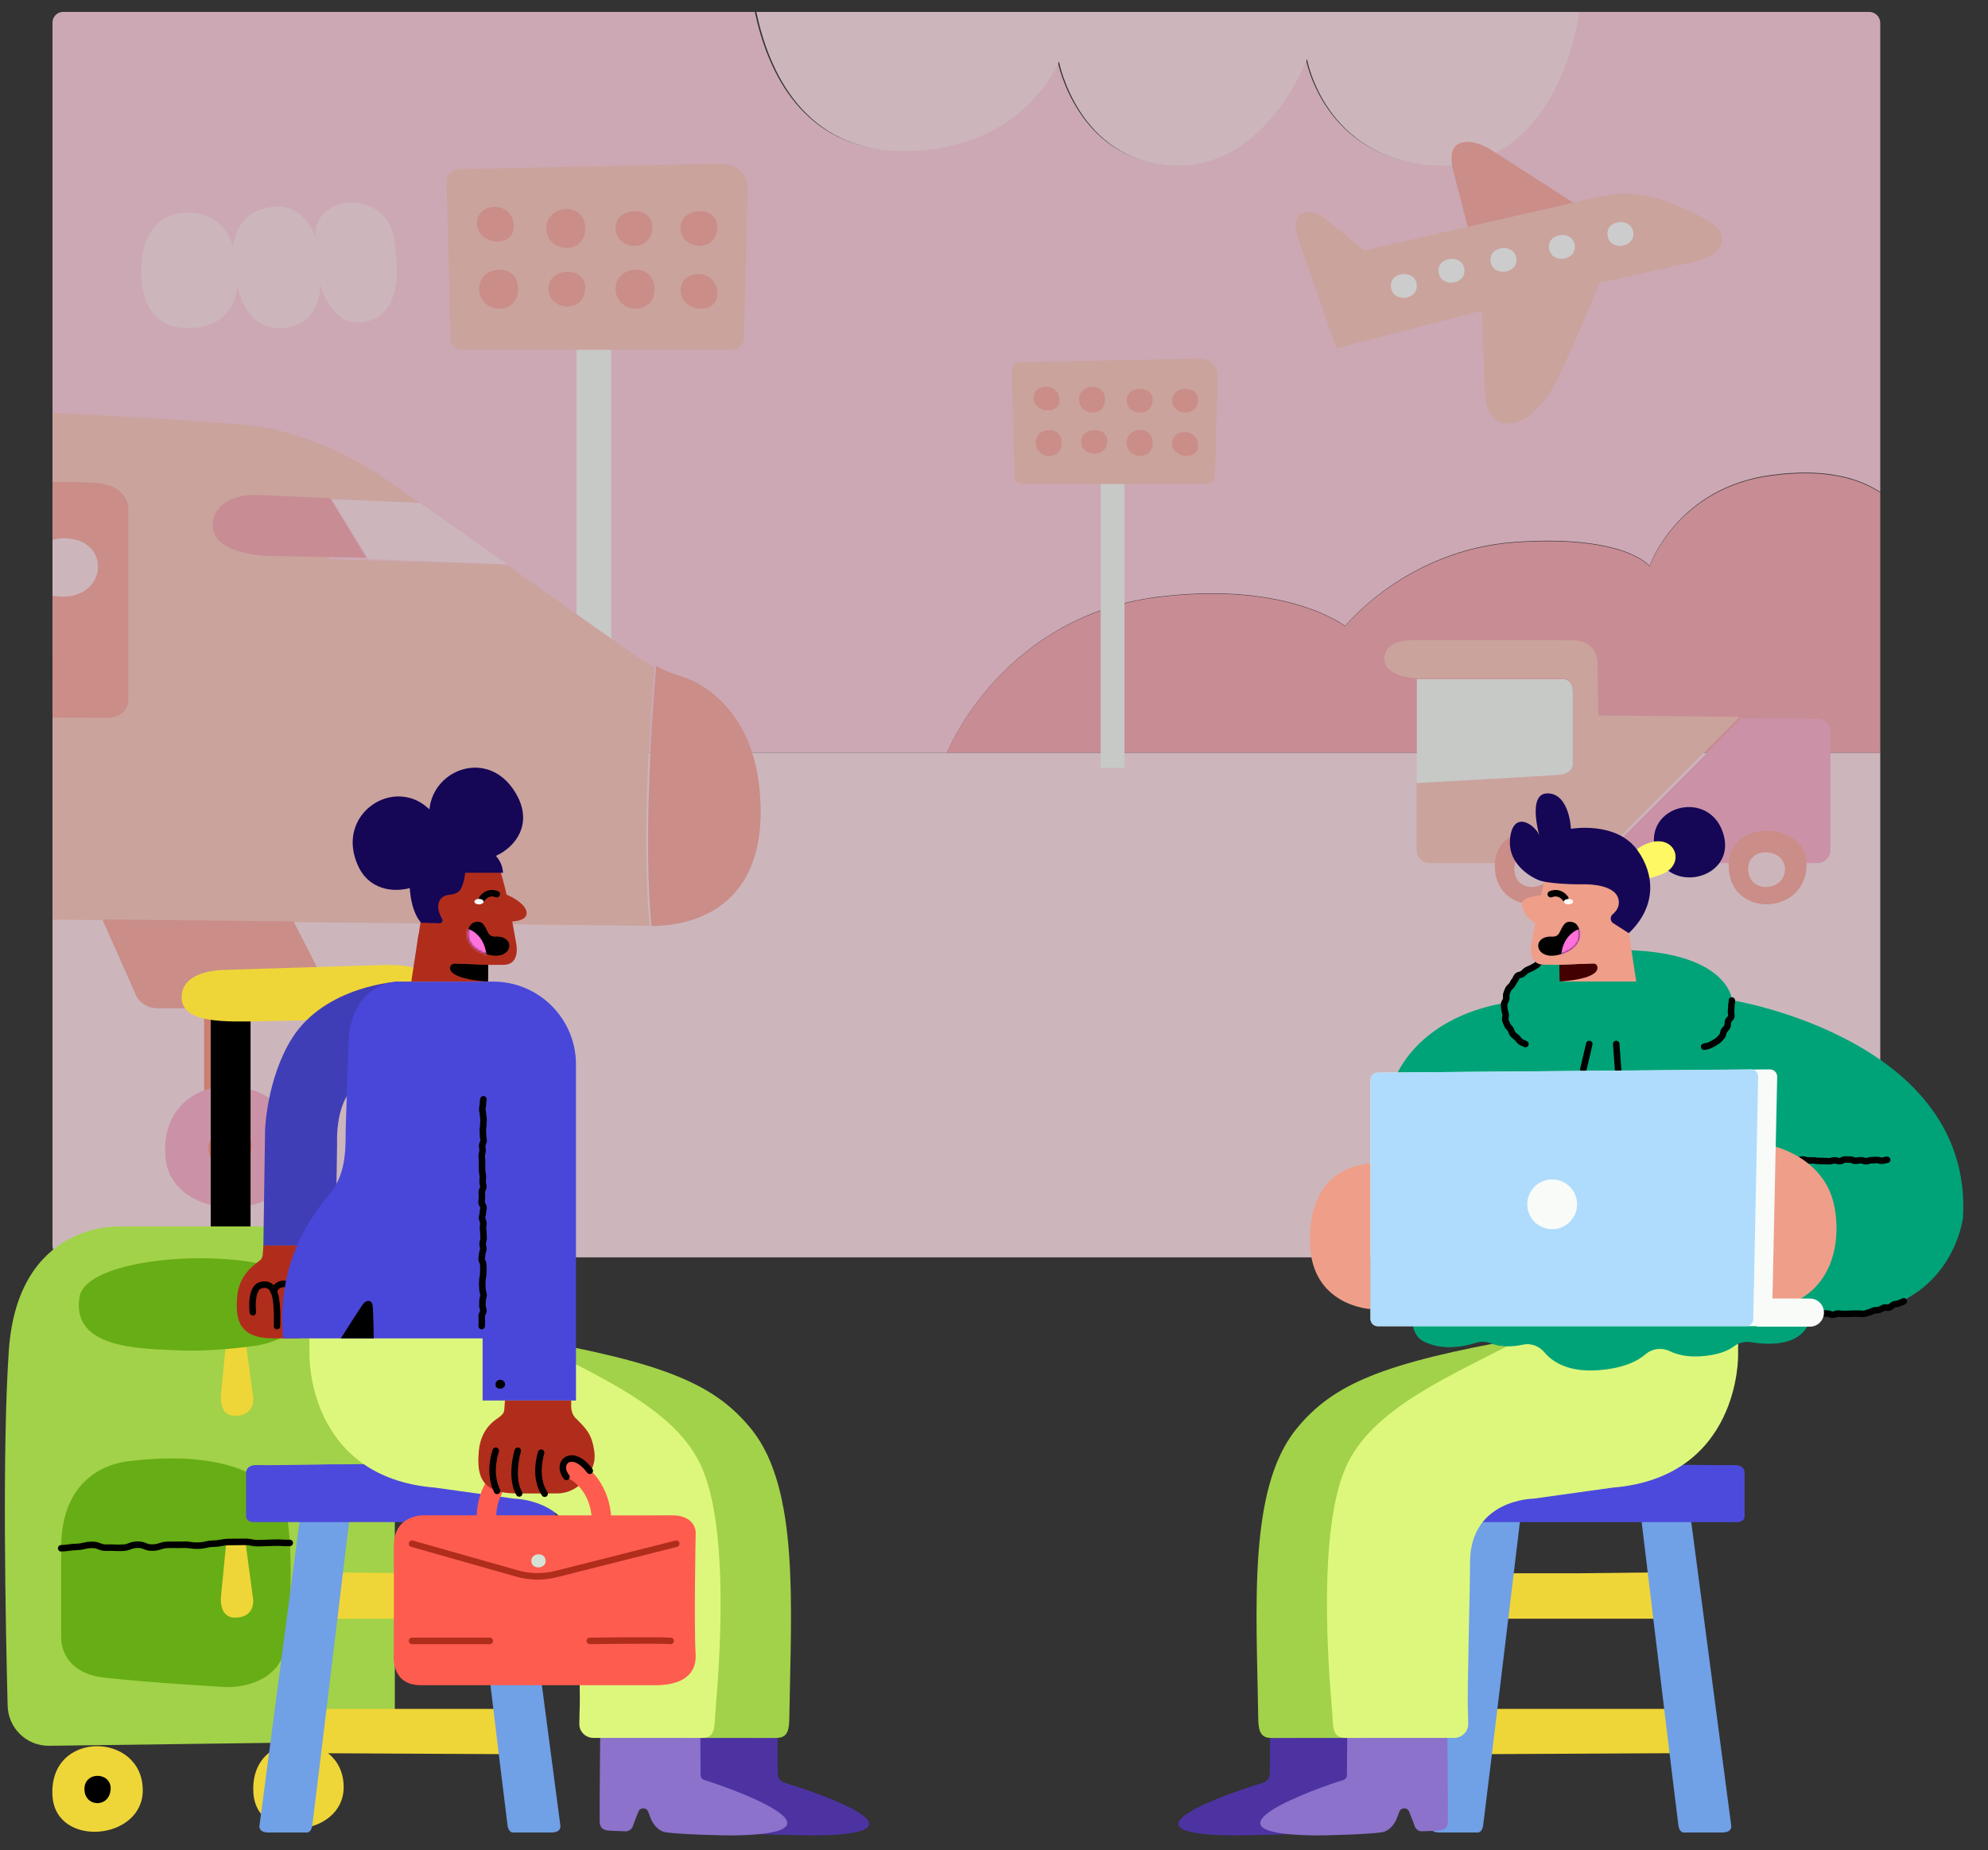 <svg viewBox="63.75 76.5 918 854.25" xmlns="http://www.w3.org/2000/svg" xmlns:xlink="http://www.w3.org/1999/xlink" overflow="visible" width="918px" height="854.25px"><rect x="63.75" y="76.5" width="918" height="854.25" fill="#333333" stroke="none"/><defs><path d="M0.611,4.152 C0.516,6.977 4.407,8.141 8.572,9.455 L8.572,9.455 C16.217,11.868 20.367,12.194 21.052,9.038 L21.052,9.038 C21.453,7.193 20.288,5.826 18.679,5.317 L18.679,5.317 C17.91,5.073 16.958,4.844 15.818,4.517 L15.818,4.517 C15.818,4.517 12.448,3.701 6.92,1.517 L6.92,1.517 C6.885,1.502 6.85,1.488 6.813,1.475 L6.813,1.475 C5.923,1.139 5.098,0.989 4.36,0.989 L4.36,0.989 C2.113,0.988 0.672,2.381 0.611,4.152 L0.611,4.152 Z" id="masterspot-illustrationwaiting-for-flight-path-3"/><path d="M51.435,0.087 C51.435,0.087 44.897,0.087 38.836,1.908 L38.836,1.908 C28.006,5.162 15.113,16.205 9.537,34.505 L9.537,34.505 C1.796,59.903 0.573,161.261 0.573,161.261 L0.573,161.261 C0.523,163.974 2.523,164.806 4.382,164.806 L4.382,164.806 L108.19,164.806 C109.706,164.806 110.931,163.568 110.914,162.053 L110.914,162.053 L104.975,13.276 L99.987,0.087 L51.435,0.087 Z" id="masterspot-illustrationwaiting-for-flight-path-7"/><path d="M51.435,0.087 C51.435,0.087 44.897,0.087 38.836,1.908 L38.836,1.908 C28.006,5.162 15.113,16.205 9.537,34.505 L9.537,34.505 C1.796,59.903 0.573,161.261 0.573,161.261 L0.573,161.261 C0.523,163.974 2.523,164.806 4.382,164.806 L4.382,164.806 L108.19,164.806 C109.706,164.806 110.931,163.568 110.914,162.053 L110.914,162.053 L104.975,13.276 L99.987,0.087 L51.435,0.087 Z" id="masterspot-illustrationwaiting-for-flight-path-9"/><path d="M51.435,0.087 C51.435,0.087 44.897,0.087 38.836,1.908 L38.836,1.908 C28.006,5.162 15.113,16.205 9.537,34.505 L9.537,34.505 C1.796,59.903 0.573,161.261 0.573,161.261 L0.573,161.261 C0.523,163.974 2.523,164.806 4.382,164.806 L4.382,164.806 L108.19,164.806 C109.706,164.806 110.931,163.568 110.914,162.053 L110.914,162.053 L104.975,13.276 L99.987,0.087" id="masterspot-illustrationwaiting-for-flight-path-11"/><path d="M51.435,0.087 C51.435,0.087 44.897,0.087 38.836,1.908 L38.836,1.908 C28.006,5.162 15.113,16.205 9.537,34.505 L9.537,34.505 C1.796,59.903 0.573,161.261 0.573,161.261 L0.573,161.261 C0.523,163.974 2.523,164.806 4.382,164.806 L4.382,164.806 L108.19,164.806 C109.706,164.806 110.931,163.568 110.914,162.053 L110.914,162.053 L104.975,13.276 L99.987,0.087 L51.435,0.087 Z" id="masterspot-illustrationwaiting-for-flight-path-13"/><path d="M51.435,0.087 C51.435,0.087 44.897,0.087 38.836,1.908 L38.836,1.908 C28.006,5.162 15.113,16.205 9.537,34.505 L9.537,34.505 C1.796,59.903 0.573,161.261 0.573,161.261 L0.573,161.261 C0.523,163.974 2.523,164.806 4.382,164.806 L4.382,164.806 L108.19,164.806 C109.706,164.806 110.931,163.568 110.914,162.053 L110.914,162.053 L104.975,13.276 L99.987,0.087 L51.435,0.087 Z" id="masterspot-illustrationwaiting-for-flight-path-15"/><path d="M51.435,0.087 C51.435,0.087 44.897,0.087 38.836,1.908 L38.836,1.908 C28.006,5.162 15.113,16.205 9.537,34.505 L9.537,34.505 C1.796,59.903 0.573,161.261 0.573,161.261 L0.573,161.261 C0.523,163.974 2.523,164.806 4.382,164.806 L4.382,164.806 L108.19,164.806 C109.706,164.806 110.931,163.568 110.914,162.053 L110.914,162.053 L104.975,13.276 L99.987,0.087 L51.435,0.087 Z" id="masterspot-illustrationwaiting-for-flight-path-17"/><path d="M0.611,4.152 C0.516,6.977 4.407,8.141 8.572,9.455 L8.572,9.455 C16.217,11.868 20.367,12.194 21.052,9.038 L21.052,9.038 C21.453,7.193 20.288,5.826 18.679,5.317 L18.679,5.317 C17.91,5.073 16.958,4.844 15.818,4.517 L15.818,4.517 C15.818,4.517 12.448,3.701 6.92,1.517 L6.92,1.517 C6.885,1.502 6.85,1.488 6.813,1.475 L6.813,1.475 C5.923,1.139 5.098,0.989 4.36,0.989 L4.36,0.989 C2.113,0.988 0.672,2.381 0.611,4.152 L0.611,4.152 Z" id="masterspot-illustrationwaiting-for-flight-path-19"/><polygon id="masterspot-illustrationwaiting-for-flight-path-1" points="0.644 0.017 98.896 0.017 98.896 28.449 0.644 28.449"/><polygon id="masterspot-illustrationwaiting-for-flight-path-5" points="0.644 0.018 98.896 0.018 98.896 31.188 0.644 31.188"/></defs><g id="Master/Spot Illustration/Waiting for Flight" stroke="none" stroke-width="1" fill="none" fill-rule="evenodd"><g id="Window" opacity=".75" transform="translate(88, 82)"><path d="M513.54,269.678 C571.403,263.303 596.875,283.529 596.875,283.529 C596.875,283.529 625.286,248.103 675.74,244.671 C726.194,241.239 737.461,255.765 737.461,255.765 C737.461,255.765 750.038,219.531 793.793,213.781 C816.675,210.773 832.465,214.212 844,221.614 L844,5.144 C844,2.303 841.699,0 838.861,0 L704.552,0 C699.646,31.899 680.421,73.096 637.532,70.607 C586.833,67.665 578.751,21.697 578.751,21.697 C578.751,21.697 559.647,72.813 516.296,70.607 C472.945,68.4 464.128,22.801 464.128,22.801 C464.128,22.801 447.962,63.987 392.12,63.987 C346.185,63.987 330.004,26.876 324.307,0 L4.871,0 C2.181,0 0,2.183 0,4.877 L0,342 L413.061,342 C413.061,342 438.532,277.523 513.54,269.678" id="Fill-5" fill="#FFCFE0"/><path d="M0,342 L0,569.592 C0,572.579 2.424,575 5.414,575 L836.44,575 C840.615,575 844,571.619 844,567.449 L844,342 L413.062,342 L0,342 Z" id="Fill-7" fill="#FFE2E9"/><path d="M392.769,64.245 C448.576,64.245 464.73,22.892 464.73,22.892 C464.73,22.892 473.541,68.676 516.864,70.892 C560.188,73.107 579.279,21.785 579.279,21.785 C579.279,21.785 587.357,67.938 638.022,70.892 C680.885,73.39 700.097,32.027 705,0 L325,0 C330.693,26.984 346.864,64.245 392.769,64.245" id="Fill-9" fill="#FFE2E9"/><path d="M793.785,214.084 C750.026,219.821 737.445,255.969 737.445,255.969 C737.445,255.969 726.178,241.477 675.716,244.901 C625.255,248.326 596.84,283.668 596.84,283.668 C596.84,283.668 571.364,263.489 513.493,269.849 C438.475,277.675 413,342 413,342 L844,342 L844,221.898 C832.463,214.514 816.672,211.083 793.785,214.084" id="Fill-11" fill="#F9A9B4"/><path d="M83.497,108.975 C83.497,108.975 79.646,90.603 59.754,92.869 C42.525,94.831 41.465,113.258 41.465,113.258 C41.465,113.258 36.009,145.942 62.481,145.944 C85.578,145.947 85.422,125.555 85.422,125.555 C85.422,125.555 87.989,147.239 106.277,145.944 C124.566,144.65 123.603,125.555 123.603,125.555 C123.603,125.555 128.091,143.475 140.608,143.355 C157.614,143.194 161.508,126.542 157.614,104.518 C154.502,86.924 137.086,88.013 137.086,88.013 C137.086,88.013 121.357,88.729 121.357,103.583 C121.357,103.583 116.244,89.092 103.069,89.956 C83.337,91.25 83.497,108.975 83.497,108.975" id="Fill-13" fill="#FFE2E9"/><path d="M653.438,99.045 L646.811,73.368 C646.811,73.368 643.897,63.707 649.118,60.975 C655.177,57.806 663.834,63.376 663.834,63.376 L702,87.907 C702,87.907 687.668,107.046 653.438,99.045" id="Fill-15" fill="#FCABA4"/><path d="M574.797,103.386 L592.831,155.364 L659.98,137.974 L661.323,173.901 C661.323,173.901 661.227,188.233 669.525,189.762 C677.822,191.291 685.688,185.367 692.403,174.092 C699.118,162.817 714.274,125.171 714.274,125.171 L759.743,115.043 C759.743,115.043 772.406,111.985 770.871,103.386 C769.336,94.786 739.599,85.614 739.599,85.614 C739.599,85.614 727.704,81.983 712.739,85.614 C697.775,89.244 605.685,110.074 605.685,110.074 L587.076,94.978 C587.076,94.978 582.279,90.964 577.099,93.066 C571.92,95.168 574.797,103.386 574.797,103.386" id="Fill-17" fill="#FCC8C0"/><path d="M618.089,127.372 C619.292,134.58 631.039,132.894 629.926,125.593 C628.849,118.537 616.856,119.988 618.089,127.372" id="Fill-19" fill="#FFF"/><path d="M640.089,120.372 C641.292,127.58 653.039,125.894 651.926,118.593 C650.849,111.537 638.856,112.988 640.089,120.372" id="Fill-21" fill="#FFF"/><path d="M664.089,115.372 C665.292,122.579 677.039,120.894 675.926,113.593 C674.849,106.536 662.856,107.988 664.089,115.372" id="Fill-23" fill="#FFF"/><path d="M691.089,109.372 C692.292,116.58 704.039,114.894 702.926,107.593 C701.849,100.537 689.856,101.988 691.089,109.372" id="Fill-25" fill="#FFF"/><path d="M718.089,103.372 C719.292,110.579 731.039,108.894 729.926,101.593 C728.849,94.536 716.856,95.988 718.089,103.372" id="Fill-27" fill="#FFF"/><path d="M242,155.268 L242,349 L258,349 L258,155.268 C258,155.268 251.676,147.915 242,155.268" id="Fill-29" fill="#F8FBF8"/><path d="M307.797,70 L188.601,72.583 C188.601,72.583 182,71.845 182,78.488 C182,85.132 183.834,151.197 183.834,151.197 C183.834,151.197 183.467,155.994 190.069,155.994 L312.198,155.994 C312.198,155.994 318.799,156.364 319.166,151.197 C319.533,146.029 321,81.072 321,81.072 C321,81.072 321,70 307.797,70" id="Fill-31" fill="#FCC8C0"/><path d="M196.026,98.242 C196.763,108.069 214.647,109.348 212.877,97.496 C211.272,86.751 195.262,88.053 196.026,98.242" id="Fill-33" fill="#FCABA4"/><path d="M290.026,129.243 C290.763,139.069 308.647,140.348 306.877,128.496 C305.272,117.751 289.262,119.053 290.026,129.243" id="Fill-35" fill="#FCABA4"/><path d="M228.024,100.531 C228.762,111.492 246.38,112.472 245.994,99.579 C245.618,86.992 227.251,89.066 228.024,100.531" id="Fill-37" fill="#FCABA4"/><path d="M197.024,128.531 C197.762,139.492 215.38,140.472 214.994,127.579 C214.618,114.992 196.251,117.066 197.024,128.531" id="Fill-39" fill="#FCABA4"/><path d="M260.024,128.531 C260.762,139.492 278.38,140.472 277.994,127.579 C277.618,114.992 259.251,117.066 260.024,128.531" id="Fill-41" fill="#FCABA4"/><path d="M260.007,100.146 C260.394,110.157 277.002,111.399 277,99.182 C276.999,89.237 259.602,89.678 260.007,100.146" id="Fill-43" fill="#FCABA4"/><path d="M229.007,128.147 C229.394,138.158 246.002,139.399 246,127.181 C245.999,117.237 228.602,117.678 229.007,128.147" id="Fill-45" fill="#FCABA4"/><path d="M290.007,100.146 C290.394,110.157 307.002,111.399 307,99.182 C306.999,89.237 289.602,89.678 290.007,100.146" id="Fill-47" fill="#FCABA4"/><path d="M484,217.223 L484,349 L495,349 L495,217.223 C495,217.223 490.652,212.222 484,217.223" id="Fill-49" fill="#F8FBF8"/><path d="M528.977,160 L447.512,161.742 C447.512,161.742 443,161.244 443,165.725 C443,170.205 444.253,214.76 444.253,214.76 C444.253,214.76 444.002,217.996 448.515,217.996 L531.984,217.996 C531.984,217.996 536.497,218.245 536.747,214.76 C536.998,211.275 538,167.467 538,167.467 C538,167.467 538,160 528.977,160" id="Fill-51" fill="#FCC8C0"/><path d="M453.019,178.667 C453.539,185.422 466.162,186.302 464.913,178.153 C463.78,170.766 452.48,171.662 453.019,178.667" id="Fill-53" fill="#FCABA4"/><path d="M517.019,199.667 C517.539,206.422 530.163,207.302 528.913,199.153 C527.781,191.766 516.48,192.661 517.019,199.667" id="Fill-55" fill="#FCABA4"/><path d="M474.016,179.355 C474.508,186.661 486.253,187.314 485.996,178.72 C485.745,170.328 473.501,171.71 474.016,179.355" id="Fill-57" fill="#FCABA4"/><path d="M454.016,199.354 C454.508,206.661 466.253,207.314 465.996,198.72 C465.745,190.328 453.501,191.71 454.016,199.354" id="Fill-59" fill="#FCABA4"/><path d="M496.016,199.354 C496.508,206.661 508.253,207.314 507.996,198.72 C507.745,190.328 495.501,191.71 496.016,199.354" id="Fill-61" fill="#FCABA4"/><path d="M496.005,179.601 C496.278,186.483 508.002,187.337 508,178.937 C507.999,172.1 495.719,172.404 496.005,179.601" id="Fill-63" fill="#FCABA4"/><path d="M475.005,198.601 C475.278,205.483 487.001,206.337 487,197.938 C486.998,191.1 474.719,191.404 475.005,198.601" id="Fill-65" fill="#FCABA4"/><path d="M517.005,179.601 C517.278,186.483 529.002,187.337 529,178.937 C528.999,172.1 516.719,172.404 517.005,179.601" id="Fill-67" fill="#FCABA4"/><path d="M278,302.507 C275.262,301.079 272.157,299.26 268.819,296.939 C263.27,293.078 236.073,273.854 209.664,255.168 L127.734,252.674 L128.819,224.919 L169.382,226.657 C160.653,220.478 155.049,216.509 155.049,216.509 C155.049,216.509 124.211,193.687 88.243,190.558 C60.076,188.108 0,185 0,185 L0.035,419.103 L273.59,421.908 C273.59,421.908 274.374,421.979 275.743,422 C272.131,383.609 275.609,330.635 278,302.507" id="Fill-69" fill="#FCC8C0"/><path d="M327,369.412 C327.016,315.444 289.748,306.573 289.748,306.573 C289.748,306.573 285.36,305.454 278.797,302 C276.418,330.246 272.957,383.442 276.551,421.993 C286.406,422.154 326.984,419.759 327,369.412" id="Fill-71" fill="#FCABA4"/><path d="M74.044,236.196 C72.759,250.813 99.92,251.178 99.92,251.178 L145,252 L128.202,224.447 L95.149,223.041 C95.149,223.041 75.329,221.579 74.044,236.196" id="Fill-73" fill="#F9A9B4"/><path d="M145.83,252.527 L210,255 C194.896,244.422 180.051,234.019 169.641,226.724 L129,225 L145.83,252.527 Z" id="Fill-75" fill="#FFE2E9"/><path d="M23,419 L38.727,454.409 C38.727,454.409 41.317,460 48.718,460 L124.21,460 C124.21,460 130.132,460 127.171,452.172 C124.21,444.346 111.258,419.899 111.258,419.899 L23,419 Z" id="Fill-77" fill="#FCABA4"/><polygon id="Fill-79" fill="#FF9786" points="70 460 70 509 90.281 509 91 460"/><path d="M52.141,528.788 C54.639,560.287 114.674,560.656 112.964,524.183 C111.217,486.906 48.65,484.79 52.141,528.788" id="Fill-85" fill="#FEB1CD"/><path d="M72,524.934 C72,536.529 92,535.212 92,523.621 C92,513.525 72,512.964 72,524.934" id="Fill-87" fill="#FF9786"/><path d="M713.8,324.781 L713.426,300.549 C713.426,300.549 713.8,290.297 702.055,290.111 C690.312,289.925 629.169,290.029 629.169,290.029 C629.169,290.029 615.188,289.18 615.002,298.312 C614.816,307.447 629.915,307.632 629.915,307.632 L697.209,307.632 C697.209,307.632 701.87,307.073 701.87,314.156 L701.87,346.401 C701.87,346.401 702.429,351.062 695.345,351.621 C689.231,352.104 642.579,354.669 629.915,355.362 L629.915,386.981 C629.915,390.305 632.609,393 635.934,393 L711.767,393 L779,325.467 L713.8,324.781 Z" id="Fill-89" fill="#FCC8C0"/><path d="M821,387.029 L821,332.337 C821,329.064 818.351,326.401 815.06,326.366 L780.055,326 L713,393 L814.996,393 C818.312,393 821,390.326 821,387.029" id="Fill-91" fill="#FEB1CD"/><path d="M701.99,346.991 L701.99,314.569 C701.99,307.448 697.327,308.01 697.327,308.01 L630,308.01 L630,356 C642.67,355.303 689.345,352.723 695.462,352.239 C702.549,351.676 701.99,346.991 701.99,346.991" id="Fill-93" fill="#F8FBF8"/><path d="M666.015,393.48 C665.146,418.32 701.559,417.915 701.997,393.815 C702.36,373.815 666.775,371.787 666.015,393.48" id="Fill-95" fill="#FCABA4"/><path d="M675.002,395.847 C675.223,407.266 691.951,406.156 692,395.847 C692.047,385.876 674.79,384.904 675.002,395.847" id="Fill-97" fill="#FFE2E9"/><path d="M774.015,393.48 C773.146,418.32 809.559,417.915 809.997,393.815 C810.36,373.815 774.775,371.787 774.015,393.48" id="Fill-99" fill="#FCABA4"/><path d="M783.002,395.847 C783.223,407.266 799.951,406.156 800,395.847 C800.047,385.876 782.79,384.904 783.002,395.847" id="Fill-101" fill="#FFE2E9"/><path d="M487.529,456.705 C487.695,457.032 487.829,457.471 487.933,458 C487.808,457.261 487.503,456.598 487.067,456 C487.243,456.226 487.404,456.458 487.529,456.705" id="Fill-347" fill="#B2C7B2"/><path d="M488.501,458.497 C488.502,458.506 488.502,458.515 488.503,458.523 C488.501,458.509 488.499,458.491 488.497,458.477 C488.498,458.484 488.5,458.49 488.501,458.497" id="Fill-349" fill="#006838"/><path d="M0,325.78 L23.02,325.927 C23.02,325.927 34.995,327.397 34.995,317.111 L34.995,229.672 C34.995,229.672 35.63,220.027 22.837,217.824 C17.058,216.828 0.019,217.014 0.019,217.014 L0,325.78 Z" id="Fill-81" fill="#FCABA4"/><path d="M0,243.759 C1.574,243.262 3.345,242.99 5.316,243 C27.082,243.111 25.605,270.095 4.535,270 C2.874,269.992 1.362,269.775 0,269.385 L0,243.759 Z" id="Fill-83" fill="#FFE2E9"/></g><g id="Bag" transform="translate(66, 522)"><path d="M1.284,342.056 C1.554,352.412 10.097,360.628 20.456,360.493 L170.311,358.52 C170.311,358.52 180.065,359.407 180.065,349.652 L180.065,120.731 L52.924,120.731 C52.924,120.731 5.925,118.203 1.823,178.061 C-1.293,223.542 0.326,305.372 1.284,342.056" id="Fill-175" fill="#A2D249"/><path d="M58.577,228.939 C56.595,229.168 25.988,230.602 25.988,269.176 L25.988,310.744 C25.988,310.744 25.323,326.706 45.94,329.034 C66.558,331.362 101.475,333.357 101.475,333.357 C101.475,333.357 127.746,335.241 130.406,311.409 C132.639,291.405 132.734,260.198 129.076,250.221 C125.973,241.76 112.585,228.276 78.767,227.825 C72.712,227.744 66.001,228.081 58.577,228.939" id="Fill-177" fill="#67AD15"/><path d="M102.232,266.684 L99.811,291.347 C99.811,291.347 98.478,301.32 106.24,301.323 C115.662,301.328 114.665,293.009 114.665,293.009 L111.123,266.684 L102.232,266.684 Z" id="Fill-179" fill="#EFD638"/><path d="M102.232,173.495 L99.811,198.157 C99.811,198.157 98.478,208.13 106.24,208.134 C115.662,208.138 114.665,199.82 114.665,199.82 L111.123,173.495 L102.232,173.495 Z" id="Fill-181" fill="#EFD638"/><path d="M34.467,153.286 C30.643,176.896 61.473,177.063 78.979,177.894 C96.486,178.725 114.942,175.899 114.942,175.899 C114.942,175.899 139.883,173.571 138.719,153.785 C138.319,146.992 129.637,139.855 113.944,137.212 C83.927,132.156 36.978,137.781 34.467,153.286" id="Fill-183" fill="#67AD15"/><polygon id="Fill-185" fill="#000" points="180.065 120.73 180.065 18.441 161.664 18.441 161.664 120.715"/><polygon id="Fill-187" fill="#000" points="113.446 120.73 113.446 18.441 95.045 18.441 95.045 120.715"/><path d="M21.997,383.793 C23.603,407.79 63.66,404.245 63.675,381.068 C63.693,353.835 19.938,353.037 21.997,383.793" id="Fill-189" fill="#EFD638"/><path d="M114.766,382.347 C116.372,406.345 156.429,402.799 156.445,379.623 C156.462,352.389 112.707,351.592 114.766,382.347" id="Fill-191" fill="#EFD638"/><path d="M36.743,380.438 C36.708,388.781 48.023,389.398 48.826,380.854 C49.601,372.596 36.779,371.963 36.743,380.438" id="Fill-193" fill="#000"/><path d="M129.512,378.993 C129.477,387.336 140.792,387.953 141.595,379.408 C142.37,371.151 129.548,370.517 129.512,378.993" id="Fill-195" fill="#000"/><path d="M25.992,269.309 C29.51,269.205 29.497,268.786 33.015,268.683 C36.533,268.58 36.511,267.837 40.029,267.734 C43.547,267.631 43.591,269.133 47.108,269.031 C50.626,268.927 50.633,269.183 54.151,269.08 C57.669,268.977 57.633,267.759 61.151,267.656 C64.67,267.553 64.715,269.09 68.233,268.987 C71.75,268.884 71.719,267.833 75.235,267.73 C78.753,267.627 78.757,267.779 82.275,267.675 C85.793,267.573 85.811,268.186 89.328,268.083 C92.846,267.98 92.826,267.289 96.344,267.186 C99.863,267.083 99.846,266.516 103.365,266.413 C106.881,266.31 106.886,266.449 110.402,266.345 C113.922,266.243 113.946,267.048 117.466,266.945 C120.988,266.842 120.987,266.824 124.51,266.72 C128.032,266.618 128.041,266.942 131.564,266.838" id="Stroke-197" stroke="#000" stroke-width="3" stroke-linecap="round"/><path d="M174.079,0.04 C172.528,0.086 101.807,2.257 101.807,2.257 C101.807,2.257 81.078,1.925 81.633,15.337 C82.127,27.301 102.583,26.2 118.766,25.979 C134.95,25.757 175.187,24.489 175.187,24.489 C175.187,24.489 199.143,24.094 199.131,12.012 C199.121,2.247 188.033,-0.367 174.079,0.04" id="Fill-199" fill="#EFD638"/></g><g id="Chair" transform="translate(796.375, 702.962) scale(-1, 1) translate(-796.375, -702.962) translate(612.375, 482.462) scale(1 1)"><g id="Chair/Stool" stroke="none" stroke-width="1" fill="none" fill-rule="evenodd"><g id="Group-23" transform="translate(111, 270)"><polygon id="Fill-28" fill="#EFD638" points="30.848 133.439 121.598 133.906 120.328 113 33.388 113"/><polygon id="Fill-30" fill="#EFD638" points="42.442 50 75.349 50.373 106.71 50.373 112.256 71.373 40.786 71.373"/><path d="M27.756,3.154 L6.223,166.641 C6.223,166.641 5.313,170.068 10.364,170.068 L27.756,170.068 C27.756,170.068 29.992,170.539 30.572,166.91 C31.152,163.281 50.393,3.154 50.393,3.154 C50.393,3.154 37.363,-3.744 27.756,3.154" id="Fill-32" fill="#70A0E6"/><path d="M123.575,3.154 L145.108,166.641 C145.108,166.641 146.018,170.068 140.967,170.068 L123.575,170.068 C123.575,170.068 121.339,170.539 120.759,166.91 C120.179,163.281 100.938,3.154 100.938,3.154 C100.938,3.154 113.968,-3.744 123.575,3.154" id="Fill-34" fill="#70A0E6"/><path d="M142.771,23.823 L142.771,4.224 C142.771,-0.046 137.774,0.444 137.774,0.444 C132.86,0.584 109.561,0.234 102.024,0.094 C95.279,-0.031 47.503,-0.031 40.758,0.094 C33.221,0.234 9.921,0.584 5.008,0.444 C5.008,0.444 0.011,-0.046 0.011,4.224 L0.011,23.823 C0.011,23.823 -0.403,26.763 3.738,26.763 L70.636,26.763 L72.146,26.763 L139.044,26.763 C143.186,26.763 142.771,23.823 142.771,23.823" id="Fill-36" fill="#4C4ADC"/></g></g></g><g id="Chair" transform="translate(66.375, 482.462) scale(1 1)"><g id="Chair/Stool" stroke="none" stroke-width="1" fill="none" fill-rule="evenodd"><g id="Group-23" transform="translate(111, 270)"><polygon id="Fill-28" fill="#EFD638" points="30.848 133.439 121.598 133.906 120.328 113 33.388 113"/><polygon id="Fill-30" fill="#EFD638" points="42.442 50 75.349 50.373 106.71 50.373 112.256 71.373 40.786 71.373"/><path d="M27.756,3.154 L6.223,166.641 C6.223,166.641 5.313,170.068 10.364,170.068 L27.756,170.068 C27.756,170.068 29.992,170.539 30.572,166.91 C31.152,163.281 50.393,3.154 50.393,3.154 C50.393,3.154 37.363,-3.744 27.756,3.154" id="Fill-32" fill="#70A0E6"/><path d="M123.575,3.154 L145.108,166.641 C145.108,166.641 146.018,170.068 140.967,170.068 L123.575,170.068 C123.575,170.068 121.339,170.539 120.759,166.91 C120.179,163.281 100.938,3.154 100.938,3.154 C100.938,3.154 113.968,-3.744 123.575,3.154" id="Fill-34" fill="#70A0E6"/><path d="M142.771,23.823 L142.771,4.224 C142.771,-0.046 137.774,0.444 137.774,0.444 C132.86,0.584 109.561,0.234 102.024,0.094 C95.279,-0.031 47.503,-0.031 40.758,0.094 C33.221,0.234 9.921,0.584 5.008,0.444 C5.008,0.444 0.011,-0.046 0.011,4.224 L0.011,23.823 C0.011,23.823 -0.403,26.763 3.738,26.763 L70.636,26.763 L72.146,26.763 L139.044,26.763 C143.186,26.763 142.771,23.823 142.771,23.823" id="Fill-36" fill="#4C4ADC"/></g></g></g><g transform="translate(809.5, 548.5) scale(-1, 1) translate(-809.5, -548.5) translate(497, 174) scale(1 1)" id="Master/Character/Sitting"><defs><polygon id="mastercharactersitting-path-1" points="0.644 0.017 98.896 0.017 98.896 28.449 0.644 28.449"/><path d="M0.611,4.152 C0.516,6.977 4.407,8.141 8.572,9.455 L8.572,9.455 C16.217,11.868 20.367,12.194 21.052,9.038 L21.052,9.038 C21.453,7.193 20.288,5.826 18.679,5.317 L18.679,5.317 C17.91,5.073 16.958,4.844 15.818,4.517 L15.818,4.517 C15.818,4.517 12.448,3.701 6.92,1.517 L6.92,1.517 C6.885,1.502 6.85,1.488 6.813,1.475 L6.813,1.475 C5.923,1.139 5.098,0.989 4.36,0.989 L4.36,0.989 C2.113,0.988 0.672,2.381 0.611,4.152 L0.611,4.152 Z" id="mastercharactersitting-path-3"/></defs><g id="Master/Character/Sitting" stroke="none" stroke-width="1" fill="none" fill-rule="evenodd"><g id="Sitting/Lower Body" transform="translate(204, 488) scale(1 1)"><defs><polygon id="sittinglower-bodygreen-pants-path-1" points="0.644 0.018 98.896 0.018 98.896 31.188 0.644 31.188"/></defs><g id="Sitting/Lower Body/Green Pants" stroke="none" stroke-width="1" fill="none" fill-rule="evenodd"><g id="Group-100" transform="translate(51, 6)"><g id="Group-99" transform="translate(0, 0.982)"><path d="M173.443,190.538 C173.443,190.538 172.846,246.416 173.011,248.521 C173.175,250.626 173.618,252.533 177.929,252.726 C182.239,252.919 185.011,252.997 185.011,252.997 C185.011,252.997 187.515,253.174 188.433,250.356 C189.35,247.539 193.271,238.229 193.271,238.229 L198.245,251.434 C198.245,251.434 198.086,253.917 203.224,254.163 C208.362,254.408 230.233,254.963 234.907,254.894 C290.616,254.075 234.618,234.947 220.107,230.605 C218.205,230.036 216.896,228.298 216.881,226.312 C216.81,217.114 216.64,192.498 216.854,191.796 L173.443,190.538 Z" id="Fill-88" fill="#4D33A2"/><path d="M137.494,190.559 C136.165,190.548 135.078,191.615 135.065,192.943 C134.953,203.665 134.514,246.679 134.658,248.522 C134.822,250.626 135.265,252.534 139.576,252.727 C143.886,252.919 146.658,252.997 146.658,252.997 C146.658,252.997 149.162,253.174 150.08,250.357 C150.502,249.059 151.562,246.384 152.583,243.875 C153.409,241.846 156.296,241.886 157.068,243.937 L158.205,246.955 C158.205,246.955 160.288,252.776 165.382,253.492 C172.088,254.434 191.88,254.963 196.555,254.895 C254.382,254.044 194.17,232.722 182.973,229.317 C181.966,229.01 181.282,228.094 181.273,227.042 C181.223,220.825 181.071,200.408 181.153,193.34 C181.168,192.005 180.099,190.913 178.764,190.902 L137.494,190.559 Z" id="Fill-90" fill="#8C72CB"/><path d="M100.24,25.351 L86.237,21.691 L43.486,21.691 L43.486,33.107 L43.486,33.107 C43.486,33.107 42.385,89.589 101.587,94.34 L137.926,99.409 C137.926,99.409 167.264,99.632 167.264,128.855 C167.264,140.288 168.63,190.371 168.288,195.903 C168.191,197.492 168.145,200.693 168.123,203.574 C168.099,206.845 170.813,209.755 174.462,209.876 C175.458,209.91 175.966,209.876 176.882,209.876 C184.191,209.876 213.209,209.891 216.25,209.891 C221.821,209.891 222.161,205.682 222.246,200.029 C222.997,150.016 227.059,94.943 204.745,67.385 C187.822,46.485 164.903,36.841 100.24,25.351" id="Fill-92" fill="#A2D249"/><path d="M100.24,25.351 L75.263,21.691 L0.644,21.691 L0.644,33.107 L0.644,33.107 C0.644,33.107 -0.457,89.589 58.746,94.34 L95.084,99.409 C95.084,99.409 124.423,99.632 124.423,128.855 C124.423,140.288 125.788,190.371 125.447,195.903 C125.349,197.492 125.303,200.693 125.282,203.574 C125.258,206.845 127.971,209.755 131.62,209.876 C132.616,209.91 133.124,209.876 134.04,209.876 L181.943,209.876 C187.513,209.876 187.712,205.663 187.939,200.014 C188.16,194.525 196.474,118.813 181.943,85.254 C169.885,57.41 133.162,42.829 100.24,25.351" id="Fill-94" fill="#DDF77D"/><g id="Group-98"><mask id="sittinglower-bodygreen-pants-mask-2" fill="#ffffff"><use xlink:href="#sittinglower-bodygreen-pants-path-1" fill="#ffffff"/></mask><g id="Clip-97"/><path d="M77.223,0.018 L22.318,0.018 C10.347,0.018 0.644,9.721 0.644,21.691 L0.644,29.345 L98.707,31.188 L98.896,21.691 C98.896,9.721 89.193,0.018 77.223,0.018" id="Fill-96" fill="#DDF77D" mask="url(#sittinglower-bodygreen-pants-mask-2)"/></g></g></g></g></g><g id="Upper Body" transform="translate(-1, 53) scale(1 1)"><g id="Upper Body/Laptop" stroke="none" stroke-width="1" fill="none" fill-rule="evenodd"><g id="Group-691" transform="translate(152.5, 272.5)"><g id="Group-453" transform="translate(0, 0.095)"><path d="M241.549,174.426 L262.38,74.381 C262.38,74.381 252.876,47.174 212.098,39.961 C212.098,39.961 211.551,15.483 160.002,15.483 C108.453,15.483 106.89,38.695 106.89,38.695 C106.89,38.695 -4.345,56.652 0.279,139.016 C0.279,139.016 6.175,190.765 71.024,182.904 C70.918,185.781 71.521,189.081 73.972,191.789 C79.982,198.427 91.693,197.665 98.356,196.562 C101.102,196.107 103.88,196.867 106.117,198.524 C108.667,200.413 113.333,202.583 121.569,203.095 C127.853,203.486 132.469,202.268 135.725,200.698 C139.407,198.925 143.766,199.444 146.858,202.115 C150.562,205.318 157.152,208.654 168.769,209.499 C182.751,210.518 189.982,205.545 193.574,201.248 C196.022,198.321 199.84,196.886 203.566,197.712 C207.737,198.637 213.279,199.084 218.498,197.046 C220.642,196.209 223.006,196.159 225.198,196.86 C230.451,198.537 240.525,200.671 249.308,196.243 C257.844,191.94 255.843,175.159 241.549,174.426" id="Fill-429" fill="#00A378"/><path d="M273.874,181.274 C273.874,181.274 301.182,179.927 301.844,150.795 C302.522,120.91 284.6,114.814 273.874,114.071 L273.874,181.274 Z" id="Fill-431" fill="#ef9e89"/><path d="M119.823,61.67 C119.655,61.67 119.484,61.642 119.317,61.582 C119.085,61.499 118.792,61.448 118.481,61.395 C117.955,61.304 117.357,61.201 116.764,60.899 C116.53,60.781 116.292,60.673 116.056,60.566 C115.504,60.316 114.933,60.056 114.389,59.678 C114.16,59.519 113.916,59.375 113.674,59.232 C113.181,58.94 112.624,58.608 112.14,58.158 C111.474,57.536 110.905,56.845 110.331,56.132 C109.823,55.499 109.668,54.782 109.544,54.206 C109.495,53.98 109.427,53.669 109.368,53.57 C109.255,53.382 109.055,53.167 108.844,52.94 C108.471,52.537 108.048,52.081 107.766,51.449 C107.464,50.77 107.433,50.094 107.408,49.552 C107.395,49.274 107.383,48.988 107.334,48.835 C107.293,48.741 107.066,48.496 106.917,48.333 C106.507,47.89 105.997,47.339 105.827,46.542 C105.669,45.805 105.774,45.122 105.858,44.573 C105.898,44.315 105.943,44.022 105.927,43.887 C105.814,42.967 105.787,42.164 105.763,41.455 L105.759,41.319 C105.739,40.774 105.689,40.566 105.635,40.347 C105.531,39.912 105.457,39.513 105.536,38.679 C105.613,37.854 106.337,37.242 107.171,37.326 C107.995,37.404 108.6,38.136 108.522,38.961 C108.484,39.362 108.5,39.428 108.552,39.643 C108.643,40.023 108.728,40.429 108.757,41.214 L108.761,41.353 C108.783,42 108.808,42.733 108.905,43.523 C108.971,44.068 108.893,44.579 108.823,45.03 C108.771,45.367 108.718,45.716 108.76,45.913 C108.783,45.933 108.986,46.152 109.12,46.297 C109.496,46.704 109.964,47.211 110.191,47.922 C110.361,48.454 110.385,48.964 110.405,49.414 C110.42,49.735 110.435,50.067 110.508,50.231 C110.586,50.405 110.818,50.656 111.044,50.899 C111.335,51.213 111.665,51.568 111.938,52.022 C112.255,52.548 112.378,53.116 112.476,53.573 C112.526,53.807 112.602,54.16 112.671,54.254 C113.191,54.9 113.666,55.478 114.186,55.965 C114.432,56.193 114.807,56.416 115.204,56.65 C115.508,56.831 115.812,57.014 116.1,57.214 C116.422,57.437 116.847,57.63 117.299,57.835 C117.572,57.96 117.849,58.086 118.122,58.225 C118.312,58.321 118.642,58.378 118.991,58.439 C119.394,58.508 119.851,58.587 120.329,58.758 C121.108,59.037 121.514,59.896 121.235,60.676 C121.015,61.288 120.438,61.67 119.823,61.67" id="Fill-433" fill="#000"/><path d="M202.353,60.424 C201.789,60.424 201.248,60.104 200.993,59.558 C200.642,58.807 200.967,57.914 201.718,57.565 C201.941,57.46 202.166,57.361 202.389,57.263 C202.898,57.04 203.377,56.83 203.745,56.586 C203.959,56.444 204.185,56.154 204.423,55.848 C204.654,55.552 204.916,55.217 205.243,54.914 C205.51,54.666 205.795,54.443 206.08,54.223 C206.417,53.961 206.736,53.714 206.926,53.472 C207.102,53.248 207.241,52.899 207.389,52.529 C207.522,52.196 207.672,51.82 207.88,51.451 C208.154,50.971 208.495,50.601 208.795,50.275 C209.004,50.048 209.242,49.791 209.301,49.641 C209.421,49.344 209.554,49.051 209.686,48.76 C209.893,48.305 210.088,47.875 210.189,47.501 C210.22,47.383 210.142,46.993 210.095,46.761 C209.997,46.271 209.885,45.716 209.982,45.108 C210.064,44.59 210.201,44.135 210.321,43.733 C210.422,43.393 210.518,43.072 210.531,42.868 C210.572,42.171 210.631,41.8 210.675,41.529 C210.72,41.25 210.735,41.155 210.69,40.628 C210.678,40.492 210.512,40.193 210.379,39.951 C210.157,39.548 209.904,39.09 209.783,38.526 C209.662,37.958 209.694,37.417 209.719,36.983 C209.734,36.727 209.755,36.377 209.712,36.259 L209.578,35.874 C209.361,35.256 209.157,34.672 208.899,34.167 C208.819,34.012 208.572,33.786 208.332,33.57 C208.012,33.278 207.648,32.947 207.346,32.506 C207.126,32.184 206.941,31.84 206.758,31.496 C206.571,31.143 206.394,30.809 206.196,30.579 C205.822,30.15 205.593,29.675 205.392,29.257 C205.258,28.982 205.108,28.669 204.992,28.561 C204.935,28.531 204.632,28.456 204.432,28.406 C203.918,28.278 203.278,28.119 202.721,27.684 C202.405,27.436 202.115,27.157 201.827,26.876 C201.54,26.597 201.268,26.332 201,26.155 C200.771,26.002 200.443,25.876 200.095,25.741 C199.723,25.598 199.3,25.435 198.884,25.197 L198.327,24.875 C197.845,24.595 197.369,24.317 196.866,24.068 C196.218,23.748 195.797,23.229 195.458,22.812 C195.328,22.651 195.129,22.406 195.041,22.35 C194.891,22.287 194.562,22.254 194.243,22.223 C193.774,22.176 193.242,22.122 192.699,21.918 C192.356,21.788 191.971,21.693 191.563,21.591 C191.179,21.495 190.798,21.399 190.427,21.276 C190.131,21.178 189.774,21.123 189.396,21.067 C189.002,21.007 188.556,20.939 188.108,20.809 C187.791,20.717 187.482,20.62 187.175,20.525 C186.73,20.386 186.291,20.248 185.849,20.136 C185.172,19.964 184.65,19.59 184.229,19.29 C184.055,19.165 183.79,18.976 183.689,18.945 C183.527,18.91 183.205,18.953 182.893,18.997 C182.407,19.065 181.856,19.14 181.256,19.028 C180.596,18.903 180.052,18.611 179.616,18.375 C179.418,18.269 179.121,18.109 179.013,18.091 C178.414,17.997 177.853,17.935 177.347,17.878 L176.653,17.798 C176.212,17.744 176.138,17.774 175.975,17.837 C175.567,17.998 175.103,18.151 174.279,18.096 C173.453,18.04 172.828,17.324 172.884,16.498 C172.939,15.671 173.641,15.043 174.482,15.103 C174.698,15.116 174.712,15.11 174.873,15.047 C175.352,14.858 175.915,14.685 177.021,14.82 L177.681,14.898 C178.226,14.958 178.831,15.027 179.477,15.127 C180.092,15.224 180.595,15.495 181.04,15.735 C181.332,15.893 181.609,16.041 181.811,16.079 C181.925,16.101 182.249,16.057 182.483,16.025 C183.002,15.953 183.646,15.864 184.338,16.017 C185.019,16.166 185.549,16.545 185.975,16.85 C186.179,16.996 186.458,17.195 186.586,17.228 C187.08,17.353 187.571,17.506 188.07,17.661 C188.357,17.751 188.647,17.842 188.942,17.927 C189.202,18.002 189.514,18.05 189.846,18.1 C190.308,18.17 190.832,18.25 191.37,18.428 C191.668,18.527 191.978,18.602 192.289,18.68 C192.762,18.798 193.251,18.919 193.758,19.111 C193.932,19.176 194.242,19.207 194.541,19.237 C195.062,19.289 195.653,19.348 196.254,19.608 C196.972,19.917 197.423,20.474 197.787,20.921 C197.918,21.083 198.119,21.328 198.207,21.385 C198.759,21.657 199.295,21.968 199.835,22.282 L200.37,22.591 C200.59,22.717 200.875,22.827 201.176,22.944 C201.636,23.121 202.158,23.322 202.66,23.655 C203.16,23.987 203.564,24.381 203.919,24.728 C204.13,24.933 204.339,25.141 204.57,25.32 C204.648,25.368 204.955,25.445 205.157,25.495 C205.735,25.639 206.455,25.819 207.045,26.373 C207.567,26.862 207.859,27.467 208.093,27.953 C208.219,28.215 208.35,28.486 208.461,28.613 C208.885,29.102 209.164,29.627 209.41,30.091 C209.54,30.337 209.667,30.584 209.824,30.814 C209.926,30.964 210.132,31.151 210.35,31.349 C210.747,31.709 211.241,32.158 211.57,32.801 C211.921,33.488 212.169,34.197 212.41,34.884 L212.539,35.252 C212.786,35.945 212.746,36.618 212.714,37.159 C212.698,37.44 212.68,37.73 212.716,37.899 C212.745,38.028 212.883,38.279 213.005,38.501 C213.276,38.99 213.612,39.6 213.678,40.37 C213.75,41.207 213.711,41.547 213.636,42.008 C213.602,42.224 213.557,42.502 213.525,43.044 C213.493,43.597 213.341,44.103 213.195,44.593 C213.092,44.935 212.996,45.259 212.945,45.578 C212.936,45.673 212.997,45.972 213.037,46.169 C213.154,46.755 213.3,47.485 213.085,48.281 C212.921,48.892 212.666,49.455 212.417,50 C212.303,50.251 212.188,50.504 212.085,50.759 C211.821,51.419 211.367,51.912 211.001,52.309 C210.791,52.536 210.592,52.752 210.49,52.932 C210.366,53.152 210.273,53.397 210.175,53.642 C209.965,54.166 209.728,54.761 209.286,55.324 C208.867,55.859 208.362,56.249 207.916,56.594 C207.702,56.761 207.483,56.928 207.28,57.115 C207.131,57.253 206.965,57.467 206.79,57.693 C206.449,58.129 206.026,58.672 205.405,59.085 C204.821,59.473 204.198,59.746 203.595,60.011 C203.393,60.1 203.189,60.189 202.986,60.283 C202.781,60.379 202.565,60.424 202.353,60.424" id="Fill-435" fill="#000"/><path d="M159.582,72.087 C159.545,72.087 159.509,72.085 159.473,72.082 C158.646,72.023 158.024,71.305 158.084,70.478 L158.927,58.776 C158.986,57.95 159.745,57.334 160.53,57.389 C161.356,57.447 161.978,58.166 161.919,58.992 L161.076,70.694 C161.019,71.484 160.361,72.087 159.582,72.087" id="Fill-437" fill="#000"/><path d="M175.603,72.087 C174.921,72.087 174.305,71.62 174.143,70.928 L171.402,59.227 C171.213,58.42 171.714,57.612 172.521,57.425 C173.32,57.234 174.134,57.736 174.324,58.542 L177.065,70.243 C177.253,71.05 176.752,71.858 175.946,72.046 C175.832,72.073 175.716,72.087 175.603,72.087" id="Fill-439" fill="#000"/><path d="M60.378,185.407 C59.747,185.407 59.191,185.202 58.739,185.036 C58.474,184.938 58.173,184.828 58.02,184.828 L58.018,184.828 C57.75,184.829 57.437,184.869 57.106,184.912 C56.654,184.97 56.16,185.034 55.59,185.025 L54.933,185.014 C54.353,185.006 53.762,184.996 53.158,184.969 C52.883,184.956 52.606,184.947 52.327,184.938 C51.799,184.922 51.265,184.903 50.723,184.864 C50.444,184.845 50.125,184.861 49.784,184.879 C49.328,184.903 48.813,184.929 48.271,184.875 C48.048,184.852 47.745,184.886 47.424,184.923 C46.938,184.977 46.387,185.039 45.79,184.959 C45.23,184.885 44.728,184.711 44.284,184.557 C43.964,184.446 43.661,184.342 43.404,184.299 C42.776,184.192 42.265,183.935 41.813,183.709 C41.533,183.568 41.27,183.435 41.082,183.396 C40.819,183.343 40.506,183.322 40.174,183.302 C39.708,183.271 39.181,183.238 38.634,183.1 C38.028,182.948 37.538,182.667 37.106,182.419 C36.834,182.263 36.577,182.116 36.377,182.055 C36.277,182.034 35.962,182.068 35.755,182.091 C35.205,182.152 34.519,182.226 33.805,181.97 C33.152,181.735 32.665,181.318 32.274,180.984 C32.068,180.808 31.835,180.609 31.695,180.55 C31.537,180.481 31.241,180.443 30.955,180.405 C30.452,180.34 29.827,180.259 29.224,179.95 C28.996,179.834 28.706,179.733 28.399,179.627 C27.922,179.461 27.383,179.274 26.87,178.96 C26.164,178.526 25.942,177.602 26.376,176.896 C26.809,176.19 27.732,175.97 28.439,176.402 C28.674,176.547 29.019,176.666 29.382,176.793 C29.755,176.922 30.178,177.068 30.59,177.279 C30.73,177.351 31.055,177.393 31.342,177.43 C31.809,177.491 32.337,177.56 32.879,177.793 C33.438,178.032 33.873,178.404 34.223,178.703 C34.44,178.888 34.686,179.098 34.822,179.148 C34.906,179.165 35.221,179.132 35.428,179.109 C35.941,179.053 36.578,178.982 37.244,179.183 C37.773,179.343 38.211,179.595 38.598,179.816 C38.888,179.982 39.161,180.139 39.365,180.191 C39.646,180.261 39.995,180.284 40.365,180.307 C40.767,180.333 41.222,180.362 41.691,180.459 C42.264,180.578 42.739,180.816 43.159,181.027 C43.435,181.166 43.72,181.309 43.902,181.34 C44.405,181.425 44.862,181.583 45.266,181.722 C45.606,181.84 45.926,181.951 46.186,181.985 C46.419,182.017 46.746,181.98 47.09,181.941 C47.534,181.892 48.038,181.836 48.573,181.89 C48.885,181.922 49.245,181.902 49.627,181.883 C50.044,181.861 50.478,181.84 50.94,181.872 C51.441,181.909 51.936,181.924 52.424,181.94 C52.716,181.949 53.007,181.959 53.295,181.971 C53.867,181.998 54.428,182.007 54.979,182.014 L55.651,182.026 C55.967,182.034 56.339,181.986 56.721,181.936 C57.129,181.884 57.551,181.83 58.005,181.828 L58.021,181.828 C58.708,181.828 59.3,182.046 59.776,182.221 C59.975,182.294 60.274,182.404 60.377,182.407 C60.596,182.401 60.9,182.294 61.224,182.181 C61.657,182.029 62.149,181.857 62.708,181.828 C63.194,181.802 63.653,181.808 64.082,181.815 C64.432,181.821 64.758,181.828 65.055,181.804 C65.716,181.753 66.036,181.736 66.279,181.722 C66.576,181.707 66.747,181.697 67.379,181.627 C68.306,181.522 68.877,181.7 69.253,181.818 C69.511,181.899 69.597,181.928 69.9,181.893 C70.151,181.867 70.198,181.836 70.427,181.685 C70.778,181.453 71.311,181.102 72.285,180.998 C72.958,180.926 73.297,180.916 73.636,180.906 C73.916,180.898 74.197,180.889 74.754,180.83 C75.541,180.747 75.986,180.802 76.345,180.847 C76.618,180.882 76.8,180.907 77.239,180.858 C77.783,180.8 78.052,180.745 78.321,180.69 C78.66,180.621 78.999,180.552 79.684,180.478 C80.36,180.406 80.702,180.398 81.044,180.39 C81.322,180.384 81.601,180.378 82.152,180.318 C82.438,180.288 82.507,180.247 82.737,180.108 C83.082,179.902 83.603,179.591 84.543,179.489 C85.197,179.42 85.527,179.403 85.857,179.386 C86.145,179.371 86.433,179.356 87.006,179.295 C88.062,179.181 88.723,179.516 89.117,179.717 C89.374,179.847 89.382,179.847 89.55,179.831 C90.199,179.761 90.524,179.741 90.85,179.721 C91.143,179.703 91.435,179.685 92.016,179.623 L94.474,179.362 C94.891,179.317 95.046,179.257 95.303,179.156 C95.652,179.02 96.087,178.85 96.901,178.763 C97.171,178.734 97.232,178.696 97.46,178.553 C97.81,178.331 98.338,177.997 99.3,177.894 C100.129,177.813 100.863,178.402 100.951,179.226 C101.04,180.05 100.443,180.789 99.62,180.878 C99.351,180.906 99.289,180.945 99.062,181.089 C98.712,181.309 98.184,181.643 97.222,181.747 C96.805,181.791 96.649,181.851 96.393,181.952 C96.043,182.088 95.608,182.258 94.794,182.344 L92.335,182.606 C91.686,182.676 91.36,182.696 91.035,182.716 C90.742,182.734 90.45,182.752 89.869,182.814 C88.818,182.929 88.153,182.592 87.759,182.391 C87.502,182.261 87.496,182.26 87.325,182.278 C86.67,182.348 86.34,182.365 86.01,182.382 C85.722,182.396 85.435,182.411 84.862,182.472 C84.578,182.503 84.509,182.545 84.278,182.682 C83.934,182.888 83.412,183.201 82.472,183.302 C81.795,183.374 81.454,183.382 81.113,183.389 C80.834,183.396 80.556,183.402 80.003,183.462 C79.459,183.52 79.19,183.575 78.921,183.63 C78.582,183.699 78.243,183.768 77.559,183.842 C76.772,183.927 76.324,183.869 75.968,183.824 C75.693,183.79 75.513,183.766 75.072,183.813 C74.4,183.886 74.062,183.895 73.723,183.905 C73.442,183.913 73.161,183.922 72.605,183.981 C72.354,184.008 72.307,184.039 72.078,184.189 C71.727,184.422 71.194,184.772 70.22,184.877 C69.298,184.977 68.731,184.799 68.357,184.681 C68.101,184.601 68.018,184.574 67.713,184.608 C66.981,184.69 66.783,184.7 66.44,184.719 C66.211,184.73 65.91,184.747 65.29,184.796 C64.905,184.826 64.489,184.821 64.035,184.815 C63.672,184.808 63.28,184.802 62.864,184.824 C62.735,184.831 62.459,184.928 62.215,185.012 C61.739,185.179 61.147,185.386 60.458,185.406 C60.431,185.407 60.404,185.407 60.378,185.407" id="Fill-441" fill="#000"/><path d="M62.097,114.541 C61.236,114.541 60.745,114.371 60.388,114.248 C60.142,114.162 60.018,114.119 59.661,114.119 C59.273,114.119 59.131,114.162 58.874,114.239 C58.528,114.344 58.053,114.486 57.223,114.486 C56.177,114.486 55.565,114.097 55.2,113.864 C54.964,113.714 54.959,113.711 54.787,113.711 C54.216,113.711 53.931,113.726 53.645,113.739 C53.323,113.756 52.999,113.771 52.354,113.771 C52.064,113.771 51.984,113.808 51.745,113.913 C51.387,114.073 50.845,114.314 49.917,114.314 C49.162,114.314 48.744,114.232 48.41,114.166 C48.139,114.113 47.944,114.074 47.481,114.074 C47.126,114.074 47.003,114.117 46.758,114.203 C46.401,114.327 45.91,114.498 45.048,114.498 C44.171,114.498 43.674,114.313 43.311,114.18 C43.068,114.089 42.956,114.048 42.618,114.048 C41.945,114.048 41.609,114.019 41.273,113.99 C41,113.967 40.728,113.943 40.184,113.943 C39.794,113.943 39.653,113.985 39.395,114.062 C39.049,114.165 38.576,114.307 37.747,114.307 C36.879,114.307 36.386,114.132 36.027,114.004 C35.776,113.914 35.661,113.874 35.311,113.874 C34.483,113.874 33.811,113.202 33.811,112.374 C33.811,111.545 34.483,110.874 35.311,110.874 C36.178,110.874 36.671,111.049 37.031,111.177 C37.282,111.266 37.397,111.307 37.747,111.307 C38.138,111.307 38.28,111.264 38.537,111.187 C38.883,111.084 39.356,110.943 40.184,110.943 C40.857,110.943 41.193,110.972 41.529,111.001 C41.801,111.024 42.074,111.048 42.618,111.048 C43.493,111.048 43.991,111.231 44.353,111.366 C44.598,111.456 44.709,111.498 45.048,111.498 C45.403,111.498 45.527,111.455 45.772,111.369 C46.129,111.245 46.619,111.074 47.481,111.074 C48.237,111.074 48.655,111.157 48.99,111.223 C49.26,111.276 49.455,111.314 49.917,111.314 C50.207,111.314 50.286,111.279 50.525,111.173 C50.883,111.014 51.425,110.771 52.354,110.771 C52.925,110.771 53.21,110.758 53.496,110.743 C53.819,110.728 54.142,110.711 54.787,110.711 C55.833,110.711 56.446,111.101 56.811,111.334 C57.046,111.483 57.051,111.486 57.223,111.486 C57.612,111.486 57.752,111.444 58.009,111.367 C58.356,111.263 58.83,111.119 59.661,111.119 C60.523,111.119 61.013,111.289 61.37,111.413 C61.617,111.498 61.741,111.541 62.097,111.541 C62.636,111.541 62.906,111.516 63.175,111.49 C63.515,111.459 63.855,111.427 64.535,111.427 C65.118,111.427 65.41,111.416 65.701,111.406 C66.018,111.395 66.336,111.384 66.972,111.384 C67.44,111.384 67.637,111.346 67.909,111.294 C68.243,111.229 68.659,111.15 69.411,111.15 L71.849,111.155 C72.209,111.155 72.333,111.112 72.582,111.027 C72.94,110.905 73.429,110.737 74.288,110.737 C75.135,110.737 75.618,110.894 75.97,111.008 C76.218,111.088 76.355,111.133 76.729,111.133 C77.565,111.133 78.042,111.281 78.391,111.39 C78.644,111.468 78.783,111.512 79.163,111.512 C79.458,111.512 79.539,111.476 79.781,111.37 C80.138,111.214 80.678,110.978 81.602,110.978 C82.451,110.978 82.935,111.135 83.287,111.25 C83.543,111.333 83.671,111.375 84.042,111.375 C84.668,111.375 84.981,111.382 85.294,111.389 C85.591,111.395 85.889,111.4 86.484,111.4 C86.687,111.4 86.711,111.387 86.947,111.249 C87.329,111.024 87.909,110.686 88.926,110.686 C90.002,110.686 90.624,111.112 90.996,111.367 C91.225,111.523 91.225,111.523 91.371,111.523 C91.765,111.523 91.908,111.48 92.167,111.403 C92.514,111.301 92.989,111.159 93.818,111.159 C94.646,111.159 95.318,111.831 95.318,112.659 C95.318,113.488 94.646,114.159 93.818,114.159 C93.425,114.159 93.282,114.202 93.023,114.279 C92.676,114.382 92.201,114.523 91.371,114.523 C90.295,114.523 89.673,114.097 89.301,113.842 C89.073,113.686 89.073,113.686 88.926,113.686 C88.722,113.686 88.698,113.699 88.462,113.837 C88.079,114.062 87.501,114.4 86.484,114.4 C85.858,114.4 85.545,114.395 85.232,114.388 C84.935,114.382 84.637,114.375 84.042,114.375 C83.194,114.375 82.71,114.218 82.358,114.103 C82.102,114.02 81.974,113.978 81.602,113.978 C81.306,113.978 81.225,114.013 80.984,114.118 C80.626,114.275 80.087,114.512 79.163,114.512 C78.326,114.512 77.849,114.362 77.499,114.254 C77.247,114.176 77.109,114.133 76.729,114.133 C75.881,114.133 75.399,113.977 75.046,113.862 C74.798,113.782 74.661,113.737 74.288,113.737 C73.928,113.737 73.804,113.78 73.555,113.865 C73.198,113.988 72.708,114.155 71.849,114.155 L69.411,114.15 C68.944,114.15 68.746,114.187 68.474,114.24 C68.14,114.304 67.724,114.384 66.972,114.384 C66.389,114.384 66.097,114.394 65.806,114.404 C65.489,114.415 65.17,114.427 64.535,114.427 C63.995,114.427 63.726,114.452 63.456,114.478 C63.117,114.51 62.777,114.541 62.097,114.541" id="Fill-443" fill="#000"/><path d="M88.636,105.848 C88.636,105.848 63.407,110.909 59.454,135.101 C55.97,156.421 64.514,178.428 90.605,181.274 L88.636,105.848 Z" id="Fill-445" fill="#ef9e89"/><path d="M86.094,74.054 L88.481,185.885 C88.52,187.716 90.015,189.18 91.847,189.18 L270.507,189.18 C272.367,189.18 273.874,187.673 273.874,185.814 L273.874,75.506 C273.874,73.658 272.384,72.155 270.536,72.139 L89.49,70.616 C87.591,70.599 86.054,72.156 86.094,74.054" id="Fill-447" fill="#F8FBF8"/><path d="M94.874,74.054 L97.149,185.885 C97.186,187.716 98.611,189.18 100.358,189.18 L270.664,189.18 C272.437,189.18 273.874,187.673 273.874,185.814 L273.874,75.506 C273.874,73.658 272.453,72.155 270.692,72.139 L98.111,70.616 C96.301,70.599 94.835,72.156 94.874,74.054" id="Fill-447-Copy" fill="#AFDCFD"/><path d="M176.148,0.907 L164.749,0.907 C159.595,0.907 155.208,4.601 154.292,9.642 C154.282,9.705 154.274,9.765 154.263,9.829 L154.258,9.862 L154.258,9.863 C154.221,10.108 154.184,10.358 154.145,10.607 C152.82,19.348 151.181,30.059 151.181,30.059 L186.614,30.059 L186.686,22.294 L186.785,11.642 C186.839,5.729 182.06,0.907 176.148,0.907" id="Fill-449" fill="#ef9e89"/><path d="M186.614,30.059 C172.739,29.083 168.948,26.108 169.082,23.631 C169.201,21.413 171.286,21.722 172.197,21.743 C176.211,21.832 186.686,22.293 186.686,22.293" id="Fill-451" fill="#430000"/></g></g><circle id="Oval" fill="#F8FBF8" cx="342.5" cy="405.5" r="11.5"/><path d="M223.5,449 L248,449 L248,449 L248,462 L223.5,462 C219.91,462 217,459.09 217,455.5 C217,451.91 219.91,449 223.5,449 Z" id="Rectangle" fill="#F8FBF8"/></g></g><g id="Head" transform="translate(204, 198) scale(1 1)"><g id="Head/Short Ponytail 2" stroke="none" stroke-width="1" fill="none" fill-rule="evenodd"><g id="Group-183" transform="translate(57, 70)"><g id="Group-119" transform="translate(0, 0.738)"><path d="M94.28,50.295 C93.683,48.224 88.809,47.371 85.693,47.035 C84.307,41.02 82.79,35.526 81.42,32.964 C78.715,27.905 70.468,22.591 57.28,24.633 C48.522,25.988 39.197,34.157 45.254,48.377 C45.254,48.377 46.987,51.825 46.157,57.51 C46.066,58.136 45.936,59.011 45.78,60.051 L45.779,60.059 C45.515,61.819 45.175,64.075 44.801,66.54 C44.792,66.603 44.782,66.662 44.773,66.727 L44.768,66.76 C44.73,67.005 44.693,67.255 44.655,67.504 C44.425,70.094 45.132,78.57 64.209,78.666 L77.195,79.192 L77.393,79.2 C77.393,79.2 81.744,79.15 84.378,79.15 C89.852,79.15 90.792,73.933 90.178,70.07 C89.968,68.755 89.301,64.809 88.37,59.914 C92.739,57.627 95.048,52.956 94.28,50.295" id="Fill-111" fill="#ef9e89"/><path d="M1.23,19.572 C-3.988,39.732 27.175,47.121 32.803,26.799 C38.783,5.203 6.93,-2.447 1.23,19.572" id="Fill-113" fill="#150656"/><path d="M30.506,37.638 C35.254,39.282 37.64,40.232 39.122,37.174 C40.605,34.117 42.272,30.596 42.272,30.596 C42.272,30.596 43.928,27.319 40.234,25.038 C24.441,15.287 17.095,32.993 30.506,37.638" id="Fill-115" fill="#FEF864"/><path d="M87.6,39.705 C87.6,39.705 101.537,33.972 99.912,20.535 C98.287,7.099 87.451,15.117 86.258,20.101 C86.258,20.101 92.219,0.163 82.791,0.054 C73.364,-0.053 71.954,13.709 71.847,16.418 C71.847,16.418 50.889,12.647 41.09,26.336 C33.303,37.218 31.956,51.975 45.111,64.59 L52.281,60.009 C53.749,59.07 53.889,56.978 52.551,55.858 C50.821,54.407 49.16,52.133 49.859,48.992 C51.647,40.971 67.891,42.045 67.891,42.045 C67.891,42.045 83.582,42.011 87.6,39.705" id="Fill-117" fill="#150656"/></g></g></g></g><g id="Expression" transform="translate(315, 299) scale(1 1)"><defs><path d="M2.973,1.055 C-0.453,2.37 -2.944,13.004 10.567,16.001 L10.567,16.001 C16.271,17.266 19.387,14.583 19.536,11.9 L19.536,11.9 C19.665,9.554 17.527,7.208 12.869,7.501 L12.869,7.501 C11.822,7.568 10.572,7.073 9.905,5.972 L9.905,5.972 C8.651,3.902 7.906,0.626 4.999,0.626 L4.999,0.626 C4.417,0.626 3.749,0.757 2.973,1.055" id="expressionlaugh-path-1"/></defs><g id="Expression/Laugh" stroke="none" stroke-width="1" fill="none" fill-rule="evenodd"><g id="Group-77" transform="translate(13.4, 13.3)"><g id="Group-3" transform="translate(0, 0.117)"><g id="Group" transform="translate(0, 15)"><path d="M2.973,1.055 C-0.453,2.37 -2.944,13.004 10.567,16 C21.261,18.372 22.855,6.871 12.869,7.501 C11.822,7.568 10.571,7.074 9.904,5.972 C8.4,3.488 7.63,-0.732 2.973,1.055" id="Fill-37" fill="#000"/><g id="Group-41"><mask id="expressionlaugh-mask-2" fill="#ffffff"><use xlink:href="#expressionlaugh-path-1" fill="#ffffff"/></mask><g id="Clip-40"/><path d="M-3.21,3.494 C-3.21,3.494 1.351,2.739 5.439,7.302 C9.528,11.864 9.135,18.859 9.135,18.859 C9.135,18.859 -6.657,11.282 -3.21,3.494" id="Fill-39" fill="#FF71DB" mask="url(#expressionlaugh-mask-2)"/></g></g><g id="Group-46" transform="translate(3, 0)"><path d="M3.131,6.052 C3.789,6.555 4.731,6.427 5.233,5.769 C7.277,3.086 9.803,4.136 10.1,4.271 C10.841,4.624 11.734,4.313 12.093,3.571 C12.455,2.825 12.143,1.928 11.398,1.566 C10.364,1.065 8.489,0.66 6.531,1.268 C5.27,1.659 3.973,2.472 2.846,3.95 C2.344,4.61 2.472,5.55 3.131,6.052" id="Fill-42" fill="#000"/><path d="M4.667,6.36 C4.667,7.056 3.715,7.62 2.54,7.62 C1.365,7.62 0.413,7.056 0.413,6.36 C0.413,5.665 1.365,5.1 2.54,5.1 C3.715,5.1 4.667,5.665 4.667,6.36" id="Fill-44" fill="#F8FBF8"/></g></g></g></g></g><g id="Facial Hair" transform="translate(311.3, 303.95) scale(1 1)" fill="#000"><g id="Facial Hair/None" stroke="none" stroke-width="1" fill="none" fill-rule="evenodd" fill-opacity="0"/></g><g id="Accesories" transform="translate(311.3, 303.95) scale(1 1)" fill="#000"><g id="Accesories/None" stroke="none" stroke-width="1" fill="none" fill-rule="evenodd" fill-opacity="0"/></g></g></g><g transform="translate(-49, 174) scale(1 1)" id="Master/Character/Sitting"><defs><polygon id="mastercharactersitting-path-1" points="0.644 0.017 98.896 0.017 98.896 28.449 0.644 28.449"/><path d="M0.611,4.152 C0.516,6.977 4.407,8.141 8.572,9.455 L8.572,9.455 C16.217,11.868 20.367,12.194 21.052,9.038 L21.052,9.038 C21.453,7.193 20.288,5.826 18.679,5.317 L18.679,5.317 C17.91,5.073 16.958,4.844 15.818,4.517 L15.818,4.517 C15.818,4.517 12.448,3.701 6.92,1.517 L6.92,1.517 C6.885,1.502 6.85,1.488 6.813,1.475 L6.813,1.475 C5.923,1.139 5.098,0.989 4.36,0.989 L4.36,0.989 C2.113,0.988 0.672,2.381 0.611,4.152 L0.611,4.152 Z" id="mastercharactersitting-path-3"/></defs><g id="Master/Character/Sitting" stroke="none" stroke-width="1" fill="none" fill-rule="evenodd"><g id="Sitting/Lower Body" transform="translate(204, 488) scale(1 1)"><defs><polygon id="sittinglower-bodygreen-pants-path-1" points="0.644 0.018 98.896 0.018 98.896 31.188 0.644 31.188"/></defs><g id="Sitting/Lower Body/Green Pants" stroke="none" stroke-width="1" fill="none" fill-rule="evenodd"><g id="Group-100" transform="translate(51, 6)"><g id="Group-99" transform="translate(0, 0.982)"><path d="M173.443,190.538 C173.443,190.538 172.846,246.416 173.011,248.521 C173.175,250.626 173.618,252.533 177.929,252.726 C182.239,252.919 185.011,252.997 185.011,252.997 C185.011,252.997 187.515,253.174 188.433,250.356 C189.35,247.539 193.271,238.229 193.271,238.229 L198.245,251.434 C198.245,251.434 198.086,253.917 203.224,254.163 C208.362,254.408 230.233,254.963 234.907,254.894 C290.616,254.075 234.618,234.947 220.107,230.605 C218.205,230.036 216.896,228.298 216.881,226.312 C216.81,217.114 216.64,192.498 216.854,191.796 L173.443,190.538 Z" id="Fill-88" fill="#4D33A2"/><path d="M137.494,190.559 C136.165,190.548 135.078,191.615 135.065,192.943 C134.953,203.665 134.514,246.679 134.658,248.522 C134.822,250.626 135.265,252.534 139.576,252.727 C143.886,252.919 146.658,252.997 146.658,252.997 C146.658,252.997 149.162,253.174 150.08,250.357 C150.502,249.059 151.562,246.384 152.583,243.875 C153.409,241.846 156.296,241.886 157.068,243.937 L158.205,246.955 C158.205,246.955 160.288,252.776 165.382,253.492 C172.088,254.434 191.88,254.963 196.555,254.895 C254.382,254.044 194.17,232.722 182.973,229.317 C181.966,229.01 181.282,228.094 181.273,227.042 C181.223,220.825 181.071,200.408 181.153,193.34 C181.168,192.005 180.099,190.913 178.764,190.902 L137.494,190.559 Z" id="Fill-90" fill="#8C72CB"/><path d="M100.24,25.351 L86.237,21.691 L43.486,21.691 L43.486,33.107 L43.486,33.107 C43.486,33.107 42.385,89.589 101.587,94.34 L137.926,99.409 C137.926,99.409 167.264,99.632 167.264,128.855 C167.264,140.288 168.63,190.371 168.288,195.903 C168.191,197.492 168.145,200.693 168.123,203.574 C168.099,206.845 170.813,209.755 174.462,209.876 C175.458,209.91 175.966,209.876 176.882,209.876 C184.191,209.876 213.209,209.891 216.25,209.891 C221.821,209.891 222.161,205.682 222.246,200.029 C222.997,150.016 227.059,94.943 204.745,67.385 C187.822,46.485 164.903,36.841 100.24,25.351" id="Fill-92" fill="#A2D249"/><path d="M100.24,25.351 L75.263,21.691 L0.644,21.691 L0.644,33.107 L0.644,33.107 C0.644,33.107 -0.457,89.589 58.746,94.34 L95.084,99.409 C95.084,99.409 124.423,99.632 124.423,128.855 C124.423,140.288 125.788,190.371 125.447,195.903 C125.349,197.492 125.303,200.693 125.282,203.574 C125.258,206.845 127.971,209.755 131.62,209.876 C132.616,209.91 133.124,209.876 134.04,209.876 L181.943,209.876 C187.513,209.876 187.712,205.663 187.939,200.014 C188.16,194.525 196.474,118.813 181.943,85.254 C169.885,57.41 133.162,42.829 100.24,25.351" id="Fill-94" fill="#DDF77D"/><g id="Group-98"><mask id="sittinglower-bodygreen-pants-mask-2" fill="#ffffff"><use xlink:href="#sittinglower-bodygreen-pants-path-1" fill="#ffffff"/></mask><g id="Clip-97"/><path d="M77.223,0.018 L22.318,0.018 C10.347,0.018 0.644,9.721 0.644,21.691 L0.644,29.345 L98.707,31.188 L98.896,21.691 C98.896,9.721 89.193,0.018 77.223,0.018" id="Fill-96" fill="#DDF77D" mask="url(#sittinglower-bodygreen-pants-mask-2)"/></g></g></g></g></g><g id="Upper Body" transform="translate(-1, 53) scale(1 1)"><g id="Upper Body/With Briefcase" stroke="none" stroke-width="1" fill="none" fill-rule="evenodd"><g id="Group-691" transform="translate(222.5, 272.5)"><g id="Group-45" transform="translate(0, 0.095)"><path d="M12.873,151.908 C12.873,151.908 12.739,154.118 12.577,156.117 C12.485,157.257 12.015,158.164 11.432,158.67 C9.769,160.111 1.677,164.766 0.79,175.408 C-0.096,186.049 1.346,194.805 17.639,194.805 L29.278,194.805 L35.042,151.908" id="Fill-1" fill="#b02d1c"/><path d="M19.163,190.653 C19.151,190.653 19.138,190.653 19.125,190.652 C18.297,190.632 17.642,189.944 17.663,189.116 C17.845,181.774 17.682,173.998 15.089,171.992 C14.821,171.784 14.005,171.153 12.009,171.723 C9.224,172.519 9.123,179.375 9.511,182.57 C9.611,183.392 9.026,184.139 8.204,184.24 C7.383,184.342 6.634,183.756 6.534,182.934 C6.379,181.672 5.195,170.55 11.185,168.839 C13.478,168.183 15.41,168.445 16.925,169.619 C20.375,172.289 20.913,179.087 20.662,189.19 C20.642,190.006 19.975,190.653 19.163,190.653" id="Fill-3" fill="#000"/><path d="M17.618,174.544 C17.458,174.544 17.295,174.519 17.135,174.464 C16.356,174.196 15.936,173.357 16.197,172.576 C16.286,172.307 17.143,169.913 19.551,168.747 C21.167,167.966 23.027,167.946 25.077,168.69 C25.856,168.972 26.259,169.832 25.977,170.61 C25.695,171.391 24.832,171.791 24.056,171.51 C22.804,171.057 21.734,171.031 20.88,171.438 C19.572,172.057 19.044,173.522 19.038,173.536 C18.821,174.154 18.239,174.544 17.618,174.544" id="Fill-5" fill="#000"/><path d="M12.873,151.908 L46.238,151.908 L46.903,104.576 C46.903,104.576 45.794,82.85 57.544,77.197 L74.947,30.087 C74.947,30.087 41.471,31.971 26.174,56.137 C14.402,74.733 13.649,98.591 13.649,98.591 L12.873,151.908 Z" id="Fill-7" fill="#403EB7"/><path d="M21.99,194.805 L114.1,194.805 L114.1,223.487 L157.218,223.487 L157.218,74.942 L157.218,68.339 C157.218,47.238 140.129,30.121 119.027,30.086 L74.947,30.086 C74.947,30.086 52.113,30.086 52.113,61.021 C52.113,61.021 51.115,90.055 50.893,97.592 C50.672,105.13 51.78,118.21 43.467,128.186 C34.233,139.266 18.858,160.443 21.99,194.805" id="Fill-9" fill="#4947D9"/><path d="M48.648,194.805 C48.648,194.805 57.599,180.617 59.068,178.76 C60.536,176.904 62.892,177.098 63.279,179.342 C63.669,181.587 63.834,194.805 63.834,194.805 L48.648,194.805 Z" id="Fill-11" fill="#000"/><path d="M120.071,216.282 C120.213,218.895 124.646,218.357 124.477,215.95 C124.283,213.178 119.905,213.239 120.071,216.282" id="Fill-13" fill="#000"/><path d="M113.689,190.653 C112.862,190.653 112.189,189.982 112.189,189.154 C112.189,188.551 112.203,188.313 112.216,188.06 C112.23,187.81 112.243,187.543 112.243,186.775 C112.243,186.482 112.233,186.163 112.222,185.818 C112.21,185.382 112.195,184.907 112.195,184.397 C112.195,183.706 112.478,183.124 112.706,182.655 C112.802,182.46 112.96,182.131 112.966,182.016 C112.966,181.869 112.883,181.588 112.805,181.316 C112.672,180.856 112.507,180.283 112.507,179.638 C112.507,179.248 112.522,178.848 112.54,178.44 C112.555,178.055 112.57,177.661 112.57,177.258 C112.57,176.657 112.731,176.133 112.874,175.671 C112.969,175.363 113.058,175.072 113.058,174.88 C113.058,174.72 112.972,174.433 112.888,174.155 C112.752,173.701 112.584,173.135 112.584,172.504 C112.584,172.168 112.547,171.83 112.514,171.487 C112.472,171.038 112.43,170.584 112.43,170.125 C112.428,169.715 112.45,169.299 112.472,168.88 C112.49,168.506 112.51,168.128 112.51,167.747 C112.51,167.198 112.621,166.697 112.718,166.256 C112.79,165.924 112.859,165.612 112.859,165.369 C112.858,164.946 112.888,164.519 112.918,164.089 C112.944,163.725 112.972,163.359 112.972,162.99 C112.972,162.628 112.951,162.262 112.93,161.896 C112.907,161.47 112.885,161.042 112.885,160.611 C112.874,160.52 112.748,160.237 112.662,160.049 C112.444,159.562 112.171,158.956 112.171,158.23 C112.169,157.722 112.246,157.242 112.312,156.818 C112.368,156.467 112.419,156.135 112.419,155.851 C112.419,155.22 112.603,154.658 112.751,154.206 C112.841,153.924 112.936,153.634 112.936,153.472 C112.936,153.233 112.873,152.923 112.805,152.594 C112.712,152.15 112.608,151.646 112.608,151.091 C112.606,150.487 112.76,149.959 112.894,149.493 C112.981,149.188 113.064,148.9 113.064,148.712 C113.064,148.345 113.043,147.977 113.022,147.608 C113.001,147.183 112.978,146.758 112.978,146.332 C112.978,146.025 112.936,145.683 112.894,145.321 C112.841,144.886 112.787,144.438 112.787,143.951 C112.787,143.471 112.837,143.026 112.885,142.596 C112.927,142.231 112.966,141.886 112.966,141.573 C112.966,141.46 112.841,141.141 112.758,140.93 C112.575,140.46 112.347,139.874 112.347,139.193 C112.346,138.625 112.466,138.113 112.57,137.662 C112.647,137.34 112.716,137.036 112.716,136.812 C112.716,136.267 112.816,135.768 112.903,135.329 C112.969,134.994 113.031,134.678 113.031,134.428 C113.013,134.39 112.871,134.136 112.775,133.967 C112.492,133.461 112.136,132.831 112.136,132.042 C112.136,131.56 112.186,131.112 112.234,130.679 C112.272,130.338 112.311,129.996 112.311,129.655 C112.311,129.29 112.285,128.924 112.261,128.56 C112.231,128.129 112.204,127.697 112.204,127.266 C112.204,126.536 112.487,125.926 112.715,125.438 C112.8,125.252 112.931,124.971 112.944,124.869 C112.942,124.646 112.874,124.337 112.802,124.008 C112.704,123.562 112.594,123.057 112.594,122.501 C112.594,122.054 112.632,121.609 112.674,121.165 C112.706,120.814 112.74,120.465 112.74,120.118 C112.74,119.867 112.674,119.55 112.606,119.215 C112.517,118.776 112.415,118.278 112.415,117.735 C112.415,117.355 112.397,116.978 112.379,116.603 C112.359,116.183 112.34,115.766 112.34,115.35 C112.34,114.939 112.347,114.529 112.353,114.122 C112.359,113.735 112.365,113.35 112.365,112.967 C112.365,112.648 112.326,112.299 112.284,111.93 C112.234,111.503 112.184,111.059 112.184,110.586 C112.184,109.987 112.323,109.462 112.444,108.998 C112.523,108.69 112.6,108.399 112.6,108.204 C112.6,107.888 112.558,107.542 112.513,107.175 C112.46,106.746 112.406,106.301 112.406,105.823 C112.406,105.121 112.648,104.524 112.844,104.044 C112.924,103.845 113.046,103.545 113.052,103.439 C113.052,103.147 112.999,102.81 112.944,102.455 C112.877,102.035 112.802,101.558 112.803,101.058 C112.803,100.682 112.775,100.312 112.748,99.947 C112.716,99.518 112.686,99.095 112.686,98.678 C112.686,98.15 112.758,97.659 112.823,97.225 C112.874,96.883 112.921,96.56 112.921,96.294 C112.921,95.83 112.957,95.377 112.992,94.932 C113.019,94.585 113.047,94.245 113.047,93.913 C113.047,93.593 112.996,93.245 112.941,92.877 C112.877,92.448 112.811,92.005 112.811,91.529 C112.812,91.254 112.737,90.925 112.656,90.578 C112.558,90.152 112.448,89.669 112.448,89.149 C112.448,88.536 112.546,87.98 112.624,87.534 C112.677,87.238 112.725,86.959 112.727,86.773 C112.728,85.933 112.84,85.245 112.913,84.789 C112.941,84.624 112.968,84.489 112.972,84.383 C113.01,83.567 113.713,82.904 114.513,82.928 C115.331,82.952 115.98,83.601 115.972,84.42 C115.969,84.631 115.933,84.916 115.876,85.269 C115.809,85.674 115.728,86.178 115.727,86.78 C115.725,87.223 115.65,87.645 115.579,88.052 C115.511,88.436 115.448,88.799 115.448,89.153 C115.448,89.33 115.511,89.609 115.581,89.905 C115.683,90.355 115.812,90.915 115.811,91.533 C115.811,91.784 115.859,92.099 115.909,92.433 C115.974,92.873 116.049,93.372 116.047,93.915 C116.047,94.324 116.016,94.742 115.981,95.17 C115.954,95.537 115.921,95.912 115.921,96.296 C115.921,96.782 115.855,97.23 115.79,97.665 C115.737,98.028 115.686,98.372 115.686,98.68 C115.686,99.023 115.713,99.371 115.739,99.724 C115.772,100.163 115.803,100.608 115.803,101.06 C115.803,101.326 115.853,101.648 115.907,101.99 C115.975,102.424 116.052,102.914 116.052,103.442 C116.052,104.12 115.814,104.705 115.624,105.174 C115.537,105.386 115.406,105.709 115.406,105.824 C115.406,106.118 115.447,106.455 115.49,106.811 C115.543,107.23 115.6,107.706 115.6,108.204 C115.6,108.785 115.465,109.301 115.346,109.757 C115.263,110.074 115.184,110.373 115.184,110.586 C115.184,110.889 115.224,111.229 115.264,111.59 C115.314,112.026 115.367,112.478 115.365,112.968 C115.365,113.367 115.359,113.768 115.353,114.172 C115.347,114.562 115.34,114.956 115.34,115.35 C115.34,115.718 115.358,116.089 115.376,116.46 C115.395,116.882 115.415,117.307 115.415,117.734 C115.415,117.974 115.478,118.287 115.546,118.616 C115.636,119.06 115.74,119.564 115.74,120.118 C115.74,120.556 115.701,120.997 115.66,121.438 C115.629,121.792 115.594,122.145 115.594,122.501 C115.594,122.732 115.662,123.039 115.733,123.364 C115.832,123.812 115.942,124.321 115.942,124.883 C115.942,125.61 115.662,126.216 115.434,126.703 C115.347,126.891 115.215,127.175 115.204,127.279 C115.204,127.63 115.231,127.994 115.254,128.358 C115.284,128.79 115.311,129.221 115.311,129.654 C115.311,130.132 115.263,130.578 115.216,131.007 C115.177,131.351 115.136,131.696 115.136,132.041 C115.153,132.076 115.296,132.33 115.391,132.498 C115.675,133.005 116.031,133.636 116.031,134.427 C116.031,134.97 115.933,135.47 115.846,135.911 C115.779,136.245 115.716,136.561 115.716,136.811 C115.718,137.381 115.597,137.892 115.493,138.344 C115.418,138.666 115.347,138.969 115.347,139.192 C115.347,139.308 115.472,139.629 115.553,139.84 C115.737,140.31 115.965,140.894 115.966,141.572 C115.966,142.054 115.915,142.501 115.867,142.931 C115.829,143.271 115.787,143.611 115.787,143.95 C115.787,144.258 115.829,144.601 115.871,144.965 C115.924,145.398 115.978,145.846 115.978,146.331 C115.978,146.703 115.999,147.074 116.019,147.445 C116.041,147.868 116.064,148.29 116.064,148.711 C116.064,149.323 115.912,149.854 115.776,150.323 C115.694,150.611 115.608,150.91 115.608,151.09 C115.608,151.339 115.672,151.652 115.742,151.985 C115.834,152.425 115.936,152.924 115.936,153.471 C115.938,154.11 115.751,154.678 115.603,155.135 C115.517,155.398 115.419,155.697 115.419,155.849 C115.421,156.369 115.344,156.856 115.275,157.285 C115.222,157.631 115.171,157.957 115.171,158.229 C115.178,158.33 115.311,158.624 115.398,158.818 C115.615,159.299 115.885,159.897 115.885,160.609 C115.885,160.986 115.906,161.361 115.927,161.733 C115.95,162.154 115.971,162.573 115.972,162.988 C115.972,163.429 115.942,163.868 115.91,164.302 C115.885,164.66 115.859,165.015 115.859,165.367 C115.859,165.937 115.746,166.449 115.647,166.9 C115.576,167.22 115.51,167.523 115.51,167.746 C115.51,168.179 115.489,168.608 115.468,169.033 C115.448,169.4 115.43,169.763 115.43,170.124 C115.43,170.486 115.466,170.843 115.501,171.197 C115.543,171.637 115.584,172.073 115.584,172.503 C115.584,172.696 115.671,172.987 115.763,173.296 C115.9,173.757 116.058,174.28 116.058,174.879 C116.058,175.522 115.882,176.092 115.742,176.551 C115.662,176.812 115.57,177.108 115.57,177.257 C115.572,177.702 115.553,178.136 115.537,178.562 C115.522,178.928 115.507,179.287 115.507,179.636 C115.507,179.858 115.594,180.162 115.688,180.483 C115.817,180.933 115.965,181.443 115.966,182.015 C115.966,182.812 115.641,183.48 115.403,183.968 C115.326,184.128 115.209,184.368 115.191,184.456 C115.195,184.874 115.209,185.318 115.221,185.728 C115.233,186.104 115.243,186.453 115.243,186.773 C115.243,187.637 115.227,187.939 115.212,188.221 C115.2,188.437 115.189,188.639 115.189,189.151 C115.191,189.98 114.519,190.653 113.691,190.653 L113.689,190.653 Z" id="Fill-15" fill="#000"/><path d="M138.251,276.487 L86.826,276.487 C86.826,276.487 73.124,276.063 73.124,290.503 L73.124,340.097 C73.124,340.097 71.047,354.933 85.579,354.933 L194.006,354.933 C202.309,354.933 213.238,352.534 212.46,340.316 C211.683,328.098 212.5,284.305 212.5,284.305 C212.5,284.305 212.46,276.366 201.304,276.487 C190.147,276.609 138.251,276.487 138.251,276.487" id="Fill-17" fill="#FE5C4F"/><path d="M115.91,280.986 C113.454,280.986 111.446,279.012 111.412,276.549 C111.408,276.259 111.355,269.411 114.939,262.505 C116.083,260.298 118.799,259.436 121.006,260.583 C123.212,261.727 124.073,264.443 122.928,266.649 C120.415,271.492 120.41,276.376 120.411,276.424 C120.446,278.909 118.459,280.951 115.974,280.985 C115.952,280.986 115.931,280.986 115.91,280.986" id="Fill-19" fill="#FE5C4F"/><path d="M156.913,231.468 C154.876,229.431 155.001,225.981 155.001,225.981 L155.001,223.487 L124.42,223.487 C124.42,223.487 124.286,225.697 124.124,227.696 C124.032,228.835 123.631,229.833 121.683,231.243 C119.901,232.534 113.225,236.345 112.338,246.987 C112.058,250.333 112.011,253.473 112.583,256.212 C113.447,260.353 115.733,263.572 120.774,265.206 C123.002,265.928 125.763,266.343 129.186,266.385 C136.545,266.475 142.646,266.385 148.705,266.385 C152.612,266.385 158.469,264.658 162.839,258.109 C165.248,254.496 166.32,251.005 165.655,246.682 C164.441,238.793 161.946,236.501 156.913,231.468" id="Fill-21" fill="#b02d1c"/><path d="M142.762,268.026 C142.278,268.026 141.803,267.793 141.514,267.361 C135.882,258.945 139.546,247.578 139.705,247.098 C139.965,246.312 140.811,245.888 141.598,246.145 C142.385,246.405 142.812,247.253 142.554,248.039 C142.52,248.142 139.199,258.507 144.007,265.692 C144.468,266.38 144.283,267.312 143.595,267.773 C143.339,267.944 143.049,268.026 142.762,268.026" id="Fill-23" fill="#000"/><path d="M130.985,267.91 C130.46,267.91 129.951,267.634 129.675,267.143 C125.087,258.97 128.744,246.759 128.902,246.243 C129.144,245.451 129.985,245.007 130.774,245.248 C131.566,245.49 132.012,246.328 131.771,247.12 C131.736,247.234 128.335,258.627 132.292,265.675 C132.697,266.397 132.44,267.311 131.718,267.718 C131.485,267.848 131.234,267.91 130.985,267.91" id="Fill-25" fill="#000"/><path d="M120.775,266.707 C120.221,266.707 119.688,266.398 119.427,265.868 C114.942,256.733 118.614,246.588 118.773,246.161 C119.061,245.385 119.924,244.987 120.701,245.276 C121.477,245.563 121.874,246.427 121.586,247.203 C121.53,247.356 118.226,256.614 122.121,264.546 C122.485,265.289 122.179,266.188 121.435,266.554 C121.222,266.657 120.997,266.707 120.775,266.707" id="Fill-27" fill="#000"/><path d="M168.893,280.986 C166.507,280.986 164.518,279.111 164.402,276.703 C164.373,276.211 163.557,264.118 153.044,259.09 C150.802,258.017 149.853,255.331 150.926,253.089 C151.997,250.846 154.685,249.898 156.927,250.97 C172.354,258.348 173.356,275.541 173.391,276.269 C173.511,278.752 171.596,280.861 169.113,280.98 C169.039,280.984 168.966,280.986 168.893,280.986" id="Fill-29" fill="#FE5C4F"/><path d="M152.834,260.264 C152.392,260.264 151.955,260.07 151.658,259.697 C149.729,257.267 149.139,254.439 150.082,252.133 C150.831,250.302 152.474,249.061 154.478,248.813 C157.813,248.399 161.568,250.675 164.793,255.054 C165.285,255.721 165.142,256.66 164.475,257.152 C163.809,257.642 162.87,257.5 162.377,256.833 C159.852,253.404 157.028,251.519 154.847,251.789 C153.907,251.906 153.202,252.431 152.859,253.269 C152.333,254.557 152.762,256.262 154.008,257.831 C154.523,258.48 154.415,259.424 153.766,259.939 C153.49,260.158 153.161,260.264 152.834,260.264" id="Fill-31" fill="#000"/><path d="M139.499,306.18 C136.173,306.18 132.85,305.722 129.629,304.81 L81.117,291.052 C80.32,290.826 79.857,289.997 80.083,289.201 C80.309,288.403 81.14,287.94 81.936,288.166 L130.448,301.923 C136.04,303.508 141.976,303.596 147.612,302.173 L203.173,288.155 C203.981,287.953 204.792,288.44 204.995,289.243 C205.197,290.046 204.71,290.862 203.907,291.064 L148.346,305.082 C145.445,305.814 142.472,306.18 139.499,306.18" id="Fill-33" fill="#B02D1C"/><path d="M117.423,335.973 L81.527,335.973 C80.698,335.973 80.027,335.301 80.027,334.473 C80.027,333.644 80.698,332.973 81.527,332.973 L117.423,332.973 C118.252,332.973 118.923,333.644 118.923,334.473 C118.923,335.301 118.252,335.973 117.423,335.973" id="Fill-35" fill="#B02D1C"/><path d="M200.942,335.973 C200.905,335.973 200.867,335.971 200.83,335.969 C194.979,335.536 163.92,335.969 163.606,335.973 L163.585,335.973 C162.766,335.973 162.097,335.315 162.085,334.494 C162.073,333.665 162.735,332.985 163.564,332.973 C164.848,332.954 195.067,332.535 201.051,332.977 C201.878,333.038 202.498,333.757 202.437,334.583 C202.378,335.372 201.72,335.973 200.942,335.973" id="Fill-37" fill="#B02D1C"/><path d="M136.614,297.921 C137.069,301.608 142.969,301.219 143.196,297.894 C143.525,293.082 136.087,293.654 136.614,297.921" id="Fill-39" fill="#D5E1D5"/><path d="M106.138,0.934 L94.739,0.934 C89.585,0.934 85.199,4.628 84.283,9.669 C84.273,9.732 84.264,9.793 84.254,9.856 L84.249,9.89 C84.212,10.135 84.174,10.386 84.137,10.635 C82.81,19.376 81.172,30.086 81.172,30.086 L116.605,30.086 L116.677,22.322 L116.775,11.67 C116.83,5.757 112.052,0.934 106.138,0.934" id="Fill-41" fill="#b02d1c"/><path d="M116.605,30.087 C102.73,29.11 98.913,26.163 99.047,23.688 C99.167,21.468 102.158,21.729 102.158,21.729 L116.677,22.322" id="Fill-43" fill="#000"/></g></g></g></g><g id="Head" transform="translate(204, 198) scale(1 1)"><g id="Head/Double Bun" stroke="none" stroke-width="1" fill="none" fill-rule="evenodd"><g id="Group-183" transform="translate(71, 58)"><g id="Group-93" transform="translate(0, 0.738)"><path d="M80.893,66.769 C80.345,63.094 74.322,59.855 71.69,58.806 C70.29,52.702 68.868,47.595 67.48,45 C64.776,39.943 56.529,34.628 43.34,36.669 C34.583,38.025 25.257,46.194 31.314,60.415 C31.314,60.415 33.047,63.862 32.217,69.546 C32.126,70.172 31.996,71.047 31.84,72.088 L31.839,72.096 C31.576,73.856 31.235,76.113 30.862,78.577 C30.852,78.639 30.843,78.7 30.833,78.763 L30.828,78.797 C30.791,79.042 30.753,79.292 30.715,79.541 C30.486,82.131 31.192,90.607 50.269,90.704 L63.255,91.229 L63.453,91.237 C63.453,91.237 67.805,91.189 70.438,91.189 C75.913,91.189 76.853,85.97 76.238,82.107 C76.018,80.726 75.29,76.432 74.284,71.189 C76.68,71.05 81.424,70.329 80.893,66.769" id="Fill-85" fill="#b02d1c"/><path d="M38.834,32.958 C49.745,55.177 90.012,38.428 76.607,13.227 C62.051,-14.136 25.548,5.901 38.834,32.958" id="Fill-87" fill="#150656"/><path d="M45.597,58.806 C42.526,59.003 40.241,60.617 40.109,64.238 C40.035,66.284 41.033,68.508 41.914,70.057 C42.414,70.933 41.78,72.017 40.771,71.999 C38.386,71.955 34.756,71.878 32.275,71.776 C32.275,71.776 26.038,66.209 26.925,48.696 C26.925,48.696 26.814,34.995 48.651,34.995 C70.488,34.995 69.997,48.696 69.997,48.696 L52.531,48.696 C52.531,48.696 52.198,53.518 50.313,56.502 C48.99,58.598 45.597,58.806 45.597,58.806" id="Fill-89" fill="#150656"/><path d="M3.469,46.246 C14.38,68.465 54.647,51.716 41.242,26.516 C26.687,-0.847 -9.817,19.19 3.469,46.246" id="Fill-91" fill="#150656"/></g></g></g></g><g id="Expression" transform="translate(315, 299) scale(1 1)"><defs><path d="M2.973,1.055 C-0.453,2.37 -2.944,13.004 10.567,16.001 L10.567,16.001 C16.271,17.266 19.387,14.583 19.536,11.9 L19.536,11.9 C19.665,9.554 17.527,7.208 12.869,7.501 L12.869,7.501 C11.822,7.568 10.572,7.073 9.905,5.972 L9.905,5.972 C8.651,3.902 7.906,0.626 4.999,0.626 L4.999,0.626 C4.417,0.626 3.749,0.757 2.973,1.055" id="expressionlaugh-path-1"/></defs><g id="Expression/Laugh" stroke="none" stroke-width="1" fill="none" fill-rule="evenodd"><g id="Group-77" transform="translate(13.4, 13.3)"><g id="Group-3" transform="translate(0, 0.117)"><g id="Group" transform="translate(0, 15)"><path d="M2.973,1.055 C-0.453,2.37 -2.944,13.004 10.567,16 C21.261,18.372 22.855,6.871 12.869,7.501 C11.822,7.568 10.571,7.074 9.904,5.972 C8.4,3.488 7.63,-0.732 2.973,1.055" id="Fill-37" fill="#000"/><g id="Group-41"><mask id="expressionlaugh-mask-2" fill="#ffffff"><use xlink:href="#expressionlaugh-path-1" fill="#ffffff"/></mask><g id="Clip-40"/><path d="M-3.21,3.494 C-3.21,3.494 1.351,2.739 5.439,7.302 C9.528,11.864 9.135,18.859 9.135,18.859 C9.135,18.859 -6.657,11.282 -3.21,3.494" id="Fill-39" fill="#FF71DB" mask="url(#expressionlaugh-mask-2)"/></g></g><g id="Group-46" transform="translate(3, 0)"><path d="M3.131,6.052 C3.789,6.555 4.731,6.427 5.233,5.769 C7.277,3.086 9.803,4.136 10.1,4.271 C10.841,4.624 11.734,4.313 12.093,3.571 C12.455,2.825 12.143,1.928 11.398,1.566 C10.364,1.065 8.489,0.66 6.531,1.268 C5.27,1.659 3.973,2.472 2.846,3.95 C2.344,4.61 2.472,5.55 3.131,6.052" id="Fill-42" fill="#000"/><path d="M4.667,6.36 C4.667,7.056 3.715,7.62 2.54,7.62 C1.365,7.62 0.413,7.056 0.413,6.36 C0.413,5.665 1.365,5.1 2.54,5.1 C3.715,5.1 4.667,5.665 4.667,6.36" id="Fill-44" fill="#F8FBF8"/></g></g></g></g></g><g id="Facial Hair" transform="translate(311.3, 303.95) scale(1 1)" fill="#000"><g id="Facial Hair/None" stroke="none" stroke-width="1" fill="none" fill-rule="evenodd" fill-opacity="0"/></g><g id="Accesories" transform="translate(311.3, 303.95) scale(1 1)" fill="#000"><g id="Accesories/None" stroke="none" stroke-width="1" fill="none" fill-rule="evenodd" fill-opacity="0"/></g></g></g></g></svg>